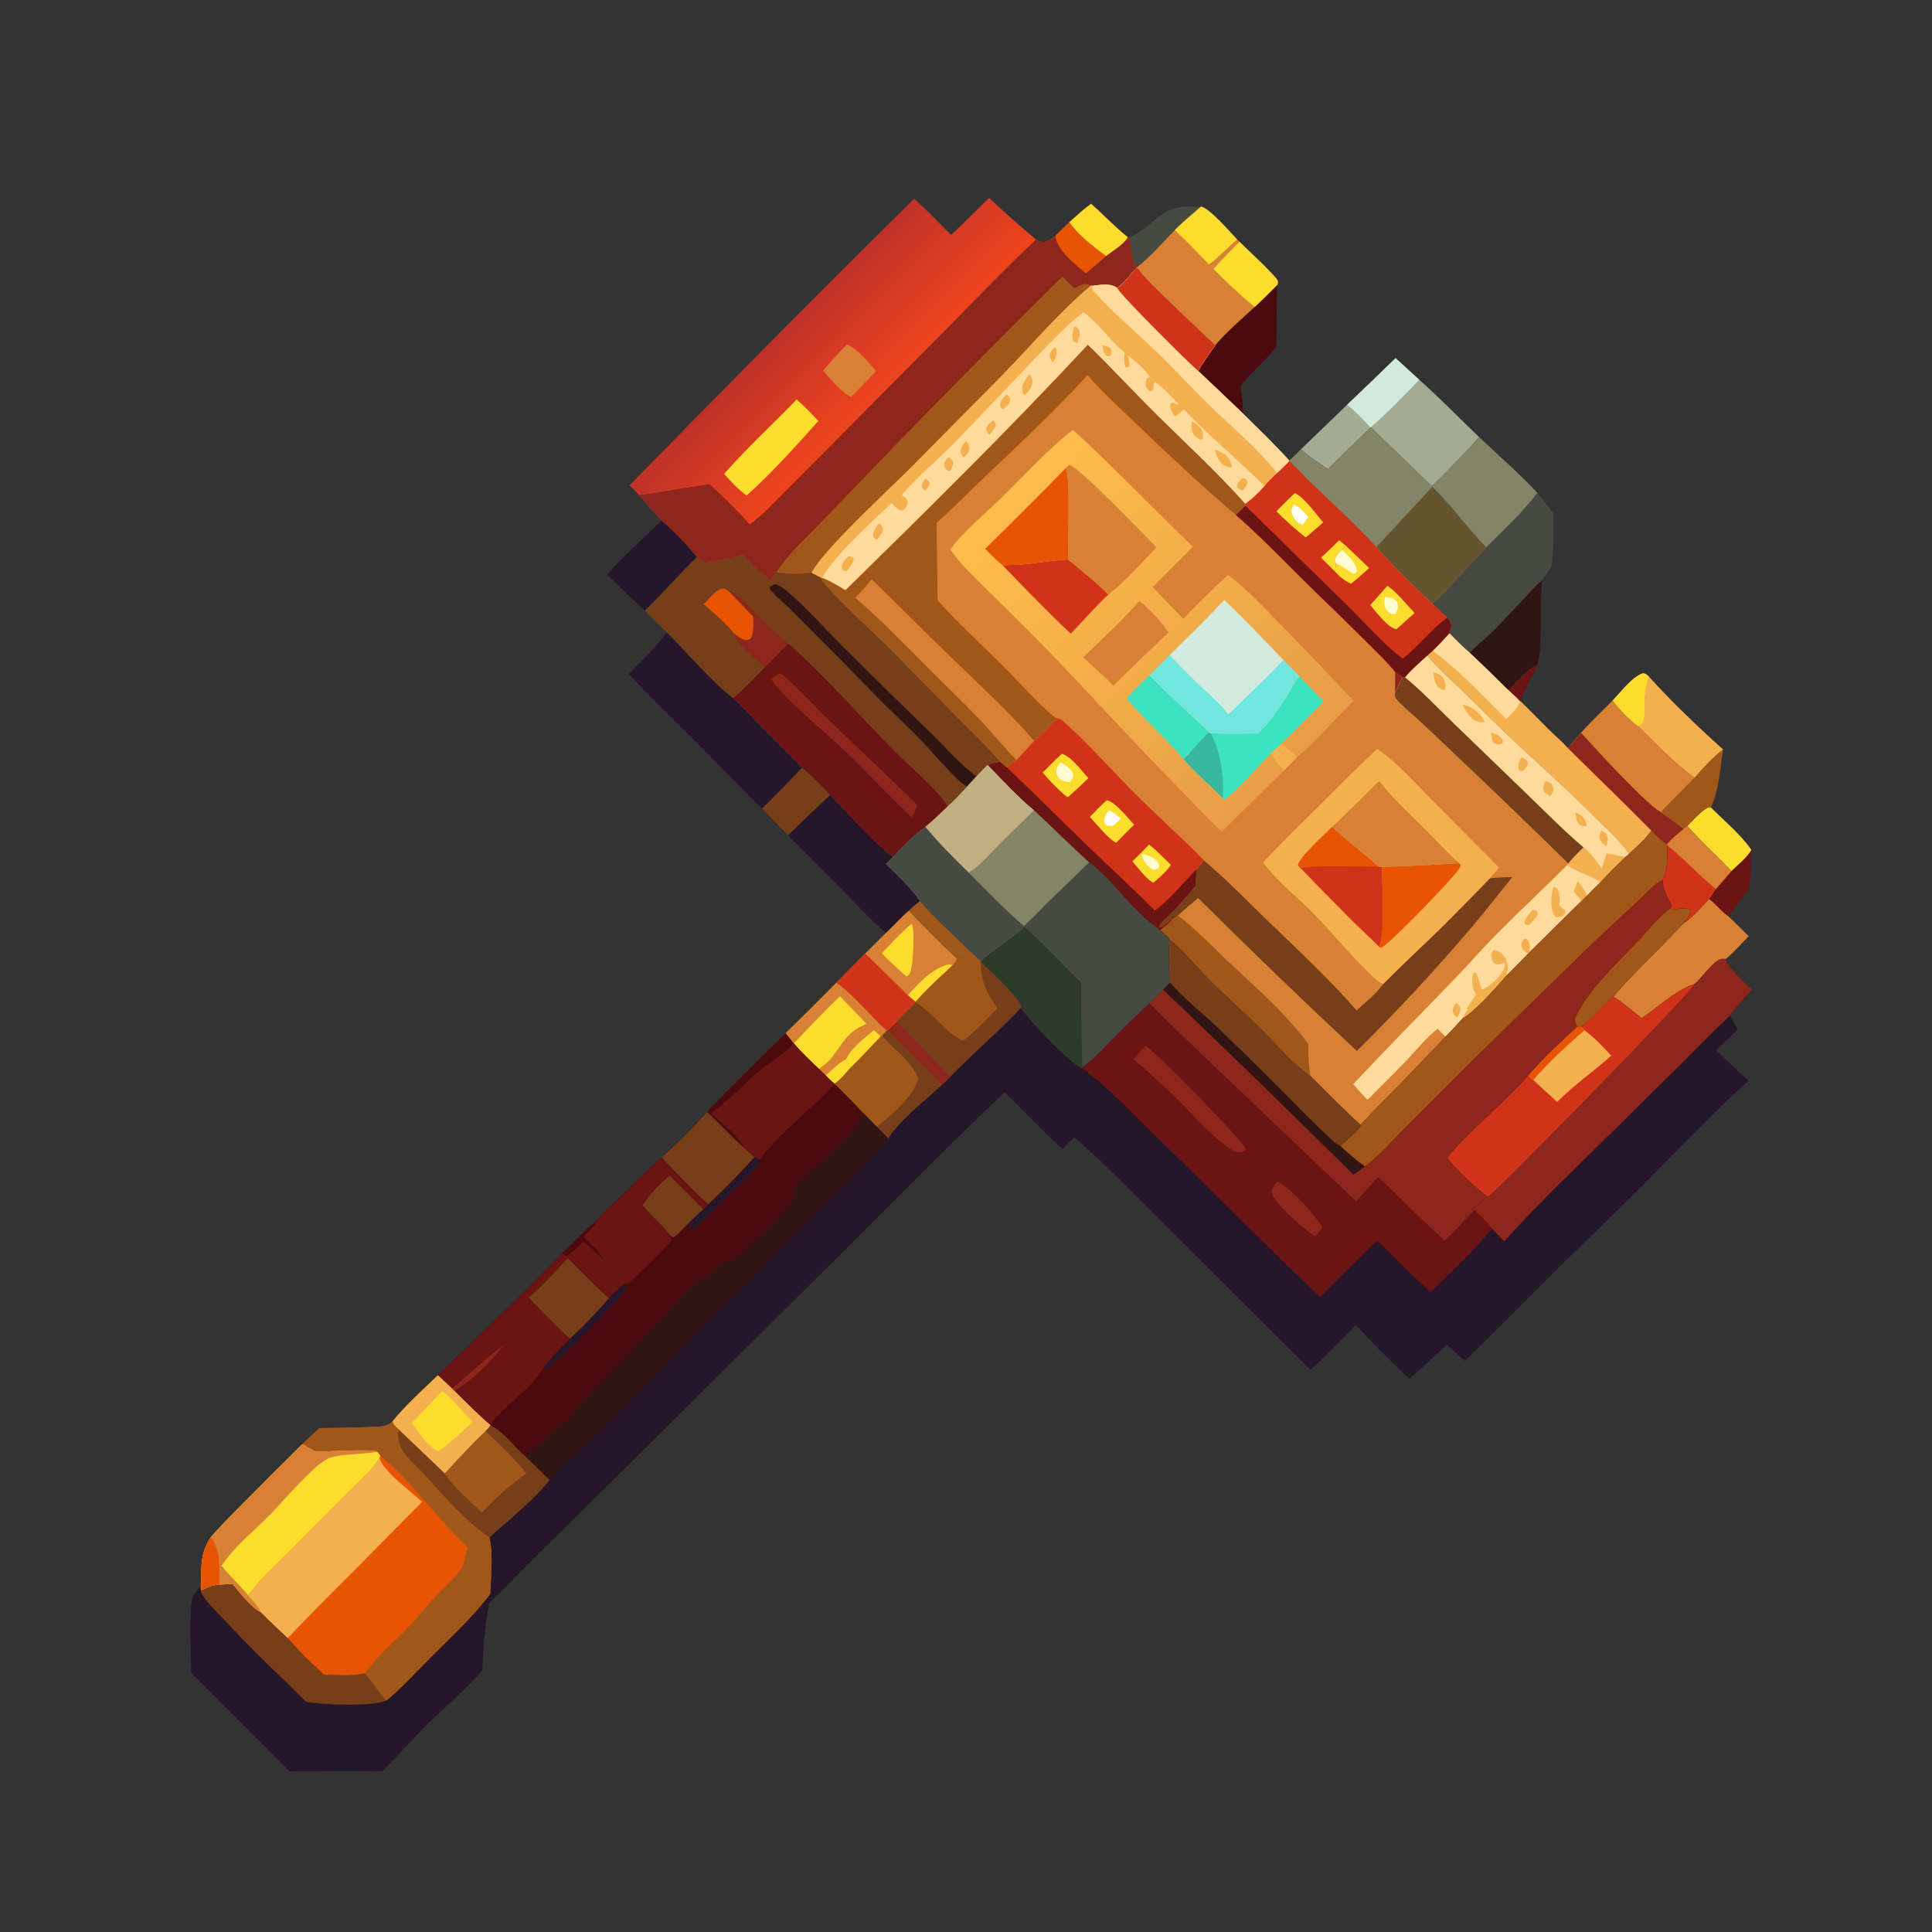 <?xml version="1.0" encoding="utf-8" ?>
<svg xmlns="http://www.w3.org/2000/svg" xmlns:xlink="http://www.w3.org/1999/xlink" width="417" height="417">
	<rect width="100%" height="100%" fill="#333333" stroke="none"/>
	<path fill="#6A1413" transform="scale(0.408 0.408)" d="M797.564 364.767C802.326 361.049 807.811 353.815 813.259 351.618C811.837 356.026 804.505 368.944 804.421 371L804.15 371.068C802.183 368.83 799.746 366.81 797.564 364.767Z"/>
	<path fill="#6A1413" transform="scale(0.408 0.408)" d="M926.488 449.529C926.022 456.359 926.231 463.224 925.389 470.019Q919.913 477.418 914.353 484.754C910.687 482.33 907.867 478.321 904.193 475.669C905.442 473.932 906.588 472.156 907.713 470.338L915.94 460.812C919.183 457.566 924.481 453.556 926.488 449.529Z"/>
	<path fill="#464A42" transform="scale(0.408 0.408)" d="M596.869 125.665C604.642 123.681 613.134 111.949 622.725 109.79C626.642 108.907 631.36 109.464 635.422 109.264C630.78 113.339 625.786 117.322 621.493 121.752C616.235 127.021 607.233 137.321 601.536 141.212C597.47 136.839 599.555 130.556 596.869 125.665Z"/>
	<path fill="#FCDD2E" transform="scale(0.408 0.408)" d="M892.626 436.923C895.573 433.945 898.596 430.476 902.029 428.069C903.124 427.301 903.721 426.912 905.052 427.103C911.93 433.989 921.002 441.598 926.488 449.529C924.481 453.556 919.183 457.566 915.94 460.812C908.317 452.847 899.806 445.229 892.626 436.923Z"/>
	<path fill="#A15719" transform="scale(0.408 0.408)" d="M911.563 396.509C910.077 406.126 909.367 418.111 905.14 426.91C905.109 426.973 905.081 427.038 905.052 427.103C903.721 426.912 903.124 427.301 902.029 428.069C898.596 430.476 895.573 433.945 892.626 436.923L890.76 438.437Q884.79 433.923 878.625 429.679Q887.414 420.496 896.379 411.485C901.165 406.191 905.752 400.717 911.563 396.509Z"/>
	<path fill="#D03318" transform="scale(0.408 0.408)" d="M892.626 436.923C899.806 445.229 908.317 452.847 915.94 460.812L907.713 470.338C906.588 472.156 905.442 473.932 904.193 475.669C899.977 479.925 895.227 485.87 890.087 488.945C891.562 485.803 894.392 485.392 894.443 481.475L893.991 481.037C892.702 480.562 888.502 480.431 887.209 481.044C886.959 481.163 886.732 481.326 886.494 481.467C885.722 481.448 885.132 481.288 884.41 481.036L883.516 480.719C883.827 480.111 884.05 479.426 884.298 478.79C882.006 474.773 879.619 470.139 879.434 465.451C882.439 459.948 881.987 453.286 882.021 447.201L881.788 446.761C884.205 443.655 887.788 440.995 890.76 438.437L892.626 436.923Z"/>
	<path fill="#D88134" transform="scale(0.408 0.408)" d="M892.626 436.923C899.806 445.229 908.317 452.847 915.94 460.812L907.713 470.338C898.79 463.037 891.017 454.398 882.021 447.201L881.788 446.761C884.205 443.655 887.788 440.995 890.76 438.437L892.626 436.923Z"/>
	<path fill="#311414" transform="scale(0.408 0.408)" d="M815.962 306.887C814.146 319.037 816.489 341.789 813.259 351.618C807.811 353.815 802.326 361.049 797.564 364.767Q787.66 354.882 777.48 345.281C781.808 340.836 786.796 336.962 791.167 332.497Q799.263 324.085 807.242 315.561C809.955 312.686 812.729 309.149 815.962 306.887Z"/>
	<path fill="#26162A" transform="scale(0.408 0.408)" d="M349.943 275.249C356.873 280.878 363.03 287.816 368.777 294.631C359.209 303.801 350.635 313.894 341.092 323.09C334.445 316.662 327.587 310.499 321.104 303.897C330.111 293.903 340.415 284.78 349.943 275.249Z"/>
	<path fill="#4B0B0E" transform="scale(0.408 0.408)" d="M675.798 150.621C674.936 161.486 675.716 172.53 675.143 183.44C669.742 190.956 661.893 196.803 656.239 204.327C656.877 209.137 657.689 213.835 657.49 218.702Q645.755 207.417 633.891 196.267C636.455 191.494 639.912 186.964 642.984 182.485C649.171 175.316 656.767 168.791 663.757 162.385Q669.911 156.639 675.798 150.621Z"/>
	<path fill="#F4AF4E" transform="scale(0.408 0.408)" d="M853.1 370.619C857.409 366.144 863.244 358.262 869.047 356.176C870.686 356.357 870.944 356.769 872.178 357.802C883.695 370.621 898.722 384.999 911.563 396.509C905.752 400.717 901.165 406.191 896.379 411.485C885.563 403.656 876.146 393.601 866.613 384.301C861.656 380.563 856.85 375.553 853.1 370.619Z"/>
	<path fill="#FCDD2E" transform="scale(0.408 0.408)" d="M853.1 370.619C857.409 366.144 863.244 358.262 869.047 356.176C870.686 356.357 870.944 356.769 872.178 357.802C871.115 361.199 870.393 364.474 870.089 368.027C869.753 371.956 870.593 378.104 869.217 381.612C868.758 382.783 867.574 383.569 866.613 384.301C861.656 380.563 856.85 375.553 853.1 370.619Z"/>
	<path fill="#D88134" transform="scale(0.408 0.408)" d="M836.423 387.642C841.63 381.723 847.554 376.234 853.1 370.619C856.85 375.553 861.656 380.563 866.613 384.301C876.146 393.601 885.563 403.656 896.379 411.485Q887.414 420.496 878.625 429.679C870.326 424.895 844.098 396.238 836.423 387.642Z"/>
	<path fill="#D88134" transform="scale(0.408 0.408)" d="M904.193 475.669C907.867 478.321 910.687 482.33 914.353 484.754Q919.838 489.904 925.085 495.296C921.197 499.257 917.314 503.733 913.058 507.272C912.603 507.282 912.148 507.313 911.693 507.311C911.492 507.31 911.292 507.264 911.092 507.28C906.736 507.621 900.087 517.788 896.462 520.582C886.208 523.977 877.374 532.768 868.502 538.742C863.589 534.858 858.649 530.513 853.326 527.237C864.925 513.916 877.899 501.733 890.087 488.945C895.227 485.87 899.977 479.925 904.193 475.669Z"/>
	<path fill="#464A42" transform="scale(0.408 0.408)" d="M813.262 260.727C816.243 264.347 819.21 267.965 821.826 271.865C821.903 280.898 821.666 290.254 820.998 299.262C819.363 301.745 817.81 304.58 815.962 306.887C812.729 309.149 809.955 312.686 807.242 315.561Q799.263 324.085 791.167 332.497C786.796 336.962 781.808 340.836 777.48 345.281C773.666 342.146 770.225 338.473 766.71 335.007C767.088 333.965 767.568 332.81 767.678 331.7C767.896 329.487 766.934 328.403 765.634 326.787Q761.685 323.052 757.674 319.384C762.487 315.45 766.578 310.507 770.811 305.974C775.947 300.475 781.263 295.139 786.234 289.489C795.585 280.293 805.386 271.255 813.262 260.727Z"/>
	<path fill="#26162A" transform="scale(0.408 0.408)" d="M424.351 406.066C429.68 410.575 434.554 415.393 439.235 420.569C446.778 428.299 464.771 448.469 472.563 453.24L468.753 457.028C474.992 463.253 481.835 469.367 486.733 476.729C484.769 478.354 482.735 479.931 480.919 481.721C476.494 485.342 472.918 489.674 468.719 493.488C460.405 486.672 453.112 478.494 445.593 470.825L416.858 441.883L403.053 427.726Q413.861 417.052 424.351 406.066Z"/>
	<path fill="#763F1A" transform="scale(0.408 0.408)" d="M424.351 406.066C429.68 410.575 434.554 415.393 439.235 420.569Q427.896 431.068 416.858 441.883L403.053 427.726Q413.861 417.052 424.351 406.066Z"/>
	<path fill="#A3AC93" transform="scale(0.408 0.408)" d="M738.277 189.469L750.787 200.896C761.757 210.557 771.93 221.189 782.519 231.269C774.406 240.261 766.199 248.772 757.513 257.195L725.218 226.058C717.62 233.382 709.895 240.605 702.559 248.193C697.618 244.963 692.629 241.6 688.185 237.702L712.616 214.159Q725.53 201.9 738.277 189.469Z"/>
	<path fill="#D2EADD" transform="scale(0.408 0.408)" d="M738.277 189.469L750.787 200.896C742.452 209.689 734.179 218.22 725.004 226.156C721.107 222.027 717.13 217.618 712.616 214.159Q725.53 201.9 738.277 189.469Z"/>
	<path fill="#D88134" transform="scale(0.408 0.408)" d="M635.422 109.264C640.364 110.566 650.692 122.821 654.472 126.694L655.713 127.937C658.874 131.046 675.044 146.023 675.97 148.586C676.003 148.676 676.024 149.959 676.017 150.008C675.984 150.222 675.871 150.417 675.798 150.621Q669.911 156.639 663.757 162.385C656.767 168.791 649.171 175.316 642.984 182.485C636.33 176.653 630.12 170.371 623.737 164.253C616.044 156.879 608.155 149.866 601.496 141.501L601.536 141.212C607.233 137.321 616.235 127.021 621.493 121.752C625.786 117.322 630.78 113.339 635.422 109.264Z"/>
	<path fill="#FCDD2E" transform="scale(0.408 0.408)" d="M635.422 109.264C640.364 110.566 650.692 122.821 654.472 126.694C649.388 131.016 644.952 135.858 639.597 139.896C633.622 133.748 627.797 127.575 621.493 121.752C625.786 117.322 630.78 113.339 635.422 109.264Z"/>
	<path fill="#FCDD2E" transform="scale(0.408 0.408)" d="M641.962 142.287C646.272 137.289 651.09 132.65 655.713 127.937C658.874 131.046 675.044 146.023 675.97 148.586C676.003 148.676 676.024 149.959 676.017 150.008C675.984 150.222 675.871 150.417 675.798 150.621Q669.911 156.639 663.757 162.385C655.998 156.114 649 149.348 641.962 142.287Z"/>
	<path fill="#26162A" transform="scale(0.408 0.408)" d="M352.674 334.529C364.027 345.466 375.571 359.963 387.843 369.294C392.96 373.914 397.607 379.072 402.426 384.001L424.351 406.066Q413.861 417.052 403.053 427.726C390.515 415.322 378.283 402.589 365.811 390.113C354.742 379.04 343.284 368.156 332.742 356.58C339.446 349.555 347.056 342.433 352.674 334.529Z"/>
	<path fill="#F4AF4E" transform="scale(0.408 0.408)" d="M766.71 335.007C770.225 338.473 773.666 342.146 777.48 345.281Q787.66 354.882 797.564 364.767C799.746 366.81 802.183 368.83 804.15 371.068L804.421 371C809.621 376.07 814.65 381.302 819.82 386.4C822.978 389.513 826.642 392.48 829.509 395.842C831.536 392.968 834.12 390.311 836.423 387.642C844.098 396.238 870.326 424.895 878.625 429.679Q884.79 433.923 890.76 438.437C887.788 440.995 884.205 443.655 881.788 446.761C878.838 444.897 876.219 441.923 873.698 439.496C870.429 444.016 865.864 447.9 861.838 451.746C856.945 444.35 848.866 437.517 842.628 431.235C828.96 417.471 814.463 404.675 800.3 391.44Q788.126 379.856 776.262 367.955C769.156 360.95 761.304 354.567 755.093 346.722L757.915 344.21C760.973 341.244 763.861 338.175 766.71 335.007Z"/>
	<path fill="#FEDA9B" transform="scale(0.408 0.408)" d="M766.71 335.007C770.225 338.473 773.666 342.146 777.48 345.281Q787.66 354.882 797.564 364.767C799.746 366.81 802.183 368.83 804.15 371.068C802.856 374.811 799.5 377.731 796.769 380.474C784.395 367.957 772.03 354.799 757.915 344.21C760.973 341.244 763.861 338.175 766.71 335.007Z"/>
	<path fill="#8D271C" transform="scale(0.408 0.408)" d="M829.509 395.842C831.536 392.968 834.12 390.311 836.423 387.642C844.098 396.238 870.326 424.895 878.625 429.679Q884.79 433.923 890.76 438.437C887.788 440.995 884.205 443.655 881.788 446.761C878.838 444.897 876.219 441.923 873.698 439.496C859.177 424.757 844.197 410.421 829.509 395.842Z"/>
	<path fill="#848467" transform="scale(0.408 0.408)" d="M702.559 248.193C709.895 240.605 717.62 233.382 725.218 226.058L757.513 257.195C766.199 248.772 774.406 240.261 782.519 231.269C792.758 240.992 803.685 250.361 813.262 260.727C805.386 271.255 795.585 280.293 786.234 289.489C781.263 295.139 775.947 300.475 770.811 305.974C766.578 310.507 762.487 315.45 757.674 319.384C747.375 309.821 737.432 299.991 728.111 289.459C717.096 277.554 705.365 266.702 693.615 255.553C689.641 251.783 686.102 247.556 682.033 243.9L681.997 243.611C684.167 241.854 686.172 239.651 688.185 237.702C692.629 241.6 697.618 244.963 702.559 248.193Z"/>
	<path fill="#65552E" transform="scale(0.408 0.408)" d="M757.715 257.489C767.992 267.424 776.188 279.33 786.234 289.489C781.263 295.139 775.947 300.475 770.811 305.974C766.578 310.507 762.487 315.45 757.674 319.384C747.375 309.821 737.432 299.991 728.111 289.459L757.715 257.489Z"/>
	<path fill="#763F1A" transform="scale(0.408 0.408)" d="M372.838 297.851C379.607 296.717 386.252 295.166 392.942 293.651C397.687 298.361 402.321 303.194 407.834 307.023C408.788 305.617 409.76 304.219 410.693 302.799Q415.331 303.449 420.013 303.49Q424.696 303.531 429.344 302.963C430.999 303.842 432.67 304.699 434.296 305.631C436.541 311.212 463.131 335.434 469.238 341.521C481.351 353.595 493.168 365.946 505.169 378.128C513.301 386.383 521.751 394.104 529.194 403.021C526.868 403.415 524.594 403.699 522.42 404.657L516.546 410.704L511.617 416.113C508.295 419.62 505.052 423.349 501.406 426.519C497.528 430.24 493.708 434.049 489.541 437.449C483.181 441.921 477.968 447.696 472.563 453.24C464.771 448.469 446.778 428.299 439.235 420.569C434.554 415.393 429.68 410.575 424.351 406.066L402.426 384.001C397.607 379.072 392.96 373.914 387.843 369.294C375.571 359.963 364.027 345.466 352.674 334.529Q346.921 328.771 341.092 323.09C350.635 313.894 359.209 303.801 368.777 294.631L372.838 297.851Z"/>
	<path fill="#8D271C" transform="scale(0.408 0.408)" d="M385.352 312.641C389.309 312.707 393.04 317.422 395.636 320.106C402.47 327.171 409.287 334.159 416.945 340.348C412.883 344.558 408.876 348.848 404.693 352.936C399.92 348.862 389.571 341.258 388.126 334.99C389.785 336.197 391.729 337.91 393.733 338.432C395.089 338.786 395.834 338.411 397.003 337.788C399.06 334.551 398.446 329.948 398.454 326.251Q391.972 319.38 385.352 312.641Z"/>
	<path fill="#E75504" transform="scale(0.408 0.408)" d="M372.254 319.56C374.868 317.268 378.174 312.378 381.543 311.534C383.297 311.095 383.904 311.802 385.352 312.641Q391.972 319.38 398.454 326.251C398.446 329.948 399.06 334.551 397.003 337.788C395.834 338.411 395.089 338.786 393.733 338.432C391.729 337.91 389.785 336.197 388.126 334.99C383.88 329.335 377.468 324.312 372.254 319.56Z"/>
	<path fill="#311414" transform="scale(0.408 0.408)" d="M511.617 416.113C509.081 414.848 506.751 412.435 504.746 410.451C498.352 404.126 492.627 397.153 486.36 390.705C480.214 384.381 473.694 378.404 467.441 372.184C459.734 364.518 452.259 356.617 444.611 348.891L418.427 322.601C415.25 319.442 411.566 316.529 408.576 313.228C407.776 312.343 407.14 311.791 407.203 310.587C408.084 309.887 408.821 309.184 409.98 309.032C411.7 308.807 416.776 313.065 418.107 314.233C427.68 322.637 436.176 332.344 445.181 341.357Q468.727 364.849 492.649 387.959C500.594 395.709 507.55 404.072 516.546 410.704L511.617 416.113Z"/>
	<path fill="#6A1413" transform="scale(0.408 0.408)" d="M416.945 340.348C436.42 357.713 453.916 377.664 472.124 396.348C481.752 406.227 493.562 415.086 501.406 426.519C497.528 430.24 493.708 434.049 489.541 437.449C483.181 441.921 477.968 447.696 472.563 453.24C464.771 448.469 446.778 428.299 439.235 420.569C434.554 415.393 429.68 410.575 424.351 406.066L402.426 384.001C397.607 379.072 392.96 373.914 387.843 369.294C393.887 364.295 399.247 358.563 404.693 352.936C408.876 348.848 412.883 344.558 416.945 340.348Z"/>
	<path fill="#8D271C" transform="scale(0.408 0.408)" d="M412.374 356.434C413.54 356.548 414.024 356.912 414.876 357.674C422.942 364.89 430.343 373.15 438.157 380.669C453.897 395.814 469.923 410.562 485.289 426.101C484.452 428.412 483.817 430.415 482.184 432.305C469.533 420.374 457.759 407.604 445.193 395.609C434.407 385.313 415.952 370.847 407.801 359.099L412.374 356.434Z"/>
	<defs>
		<linearGradient id="gradient_0" gradientUnits="userSpaceOnUse" x1="461.268" y1="212.475" x2="418.721" y2="170.543">
			<stop offset="0" stop-color="#EE441D"/>
			<stop offset="1" stop-color="#C03229"/>
		</linearGradient>
	</defs>
	<path fill="url(#gradient_0)" transform="scale(0.408 0.408)" d="M523.279 104.705Q535.32 116.091 548.04 126.713C549.006 127.337 549.869 127.786 551.026 127.957C553.72 128.355 556.395 126.238 558.345 124.694L565.658 117.548C569.414 114.28 573.116 110.705 577.152 107.797C583.81 113.55 589.707 120.03 596.64 125.49L596.869 125.665C599.555 130.556 597.47 136.839 601.536 141.212L601.496 141.501C598.219 145.022 594.885 149.503 591.052 152.376C587.376 149.616 582.754 150.695 578.501 151.081L577.07 151.1C559.28 166.047 544.197 184.354 527.884 200.863L480.45 248.759C469.143 260.027 435.288 291.219 429.344 302.963Q424.696 303.531 420.013 303.49Q415.331 303.449 410.693 302.799C409.76 304.219 408.788 305.617 407.834 307.023C402.321 303.194 397.687 298.361 392.942 293.651C386.252 295.166 379.607 296.717 372.838 297.851L368.777 294.631C363.03 287.816 356.873 280.878 349.943 275.249C345.762 271.013 341.906 266.353 338.026 261.842L333.061 256.701Q407.692 180.236 483.624 105.064C490.419 111.144 496.703 117.849 503.155 124.293Q513.303 114.588 523.279 104.705Z"/>
	<path fill="#D88134" transform="scale(0.408 0.408)" d="M447.989 182.289C453.65 184.199 459.408 191.949 463.483 196.263Q457.064 203.2 450.361 209.864C446.978 209.539 437.752 198.814 435.434 196.072C439.409 191.264 443.645 186.758 447.989 182.289Z"/>
	<path fill="#FCDD2E" transform="scale(0.408 0.408)" d="M421.416 211.366C425.541 214.791 429.207 218.829 432.958 222.655C420.913 236.149 408.48 250.036 395.021 262.134C390.466 259.034 386.78 254.737 383.051 250.723C395.048 237.051 408.735 224.445 421.416 211.366Z"/>
	<path fill="#8D271C" transform="scale(0.408 0.408)" d="M577.152 107.797C583.81 113.55 589.707 120.03 596.64 125.49L596.869 125.665C599.555 130.556 597.47 136.839 601.536 141.212L601.496 141.501C598.219 145.022 594.885 149.503 591.052 152.376C587.376 149.616 582.754 150.695 578.501 151.081L577.07 151.1C559.28 166.047 544.197 184.354 527.884 200.863L480.45 248.759C469.143 260.027 435.288 291.219 429.344 302.963Q424.696 303.531 420.013 303.49Q415.331 303.449 410.693 302.799C409.76 304.219 408.788 305.617 407.834 307.023C402.321 303.194 397.687 298.361 392.942 293.651C386.252 295.166 379.607 296.717 372.838 297.851L368.777 294.631C363.03 287.816 356.873 280.878 349.943 275.249C345.762 271.013 341.906 266.353 338.026 261.842C350.531 260.406 362.89 257.792 375.374 256.141C382.725 262.956 389.959 269.893 396.646 277.37C403.367 272.659 409.155 266.149 414.942 260.363L439.138 236.124L501.888 172.812C517.152 157.313 532.178 141.61 548.04 126.713C549.006 127.337 549.869 127.786 551.026 127.957C553.72 128.355 556.395 126.238 558.345 124.694L565.658 117.548C569.414 114.28 573.116 110.705 577.152 107.797Z"/>
	<path fill="#E75504" transform="scale(0.408 0.408)" d="M558.345 124.694L565.658 117.548C570.688 124.655 578.173 130.265 585.109 135.442C581.714 138.628 578.036 141.558 574.476 144.562Q572.987 143.437 571.568 142.224C566.792 138.127 558.83 131.41 558.345 124.694Z"/>
	<path fill="#FCDD2E" transform="scale(0.408 0.408)" d="M577.152 107.797C583.81 113.55 589.707 120.03 596.64 125.49C594.736 129.135 588.4 132.9 585.109 135.442C578.173 130.265 570.688 124.655 565.658 117.548C569.414 114.28 573.116 110.705 577.152 107.797Z"/>
	<path fill="#A15719" transform="scale(0.408 0.408)" d="M562.018 146.258L568.27 152.525C569.656 151.849 571.076 151.1 572.525 150.571C574.23 149.948 575.483 150.433 577.07 151.1C559.28 166.047 544.197 184.354 527.884 200.863L480.45 248.759C469.143 260.027 435.288 291.219 429.344 302.963Q424.696 303.531 420.013 303.49Q415.331 303.449 410.693 302.799C416.149 294.116 424.388 286.517 431.544 279.216L450.047 260.032Q505.271 202.395 562.018 146.258Z"/>
	<path fill="#D88134" transform="scale(0.408 0.408)" d="M601.496 141.501C608.155 149.866 616.044 156.879 623.737 164.253C630.12 170.371 636.33 176.653 642.984 182.485C639.912 186.964 636.455 191.494 633.891 196.267Q645.755 207.417 657.49 218.702C665.751 226.882 674.195 234.991 681.997 243.611L682.033 243.9C686.102 247.556 689.641 251.783 693.615 255.553C705.365 266.702 717.096 277.554 728.111 289.459C737.432 299.991 747.375 309.821 757.674 319.384Q761.685 323.052 765.634 326.787C766.934 328.403 767.896 329.487 767.678 331.7C767.568 332.81 767.088 333.965 766.71 335.007C763.861 338.175 760.973 341.244 757.915 344.21L755.093 346.722C761.304 354.567 769.156 360.95 776.262 367.955Q788.126 379.856 800.3 391.44C814.463 404.675 828.96 417.471 842.628 431.235C848.866 437.517 856.945 444.35 861.838 451.746L859.977 453.307C855.543 457.701 851.05 462.048 846.794 466.616C844.369 469.023 841.867 471.387 839.532 473.878L836.778 476.552L809.07 503.861L808.567 504.452C804.704 508.246 801.022 512.263 797.12 516.006C791.33 522.532 780.82 534.733 773.594 538.919C770.741 542.23 767.77 545.379 764.717 548.505L742.308 571.918C734.789 579.628 727.165 587.046 719.93 595.022C719.3 598.4 711.736 603.556 709.216 606.322C706.649 605.402 703.519 602.061 701.538 600.199C692.515 591.72 683.915 582.708 675.158 573.948Q660.043 558.855 644.622 544.075C638.242 537.878 623.683 526.045 619.021 519.721C617.98 512.287 618.328 504.001 618.643 496.497C617.202 494.869 615.378 493.476 613.741 492.04C609.933 489.228 606.242 486.515 602.86 483.178C593.844 474.278 586.347 463.815 576.121 456.187C566.182 447.252 556.791 437.687 546.935 428.644C538.169 421.374 530.38 412.791 522.42 404.657C524.594 403.699 526.868 403.415 529.194 403.021C521.751 394.104 513.301 386.383 505.169 378.128C493.168 365.946 481.351 353.595 469.238 341.521C463.131 335.434 436.541 311.212 434.296 305.631C432.67 304.699 430.999 303.842 429.344 302.963C435.288 291.219 469.143 260.027 480.45 248.759L527.884 200.863C544.197 184.354 559.28 166.047 577.07 151.1L578.501 151.081C582.754 150.695 587.376 149.616 591.052 152.376C594.885 149.503 598.219 145.022 601.496 141.501Z"/>
	<path fill="#8D271C" transform="scale(0.408 0.408)" d="M738.06 355.479C739.521 356.388 740.886 357.297 742.221 358.384C740.193 360.794 739.868 363.813 738.041 366.172L738.06 355.479Z"/>
	<path fill="#A15719" transform="scale(0.408 0.408)" d="M620.41 486.251L623.051 484.367C632.576 491.361 640.493 499.958 649.054 508.037C663.923 522.068 679.953 535.657 692.052 552.28C692.254 557.837 692.126 563.644 693.245 569.103C684.56 562.969 677.389 554.531 669.983 546.951C660.373 537.113 649.911 528.116 640.162 518.417C632.912 511.204 626.625 502.94 618.643 496.497C617.202 494.869 615.378 493.476 613.741 492.04C616.165 490.23 618.32 488.446 620.41 486.251Z"/>
	<path fill="#763F1A" transform="scale(0.408 0.408)" d="M619.021 519.721C617.98 512.287 618.328 504.001 618.643 496.497C626.625 502.94 632.912 511.204 640.162 518.417C649.911 528.116 660.373 537.113 669.983 546.951C677.389 554.531 684.56 562.969 693.245 569.103C702.063 577.821 710.658 586.782 719.93 595.022C719.3 598.4 711.736 603.556 709.216 606.322C706.649 605.402 703.519 602.061 701.538 600.199C692.515 591.72 683.915 582.708 675.158 573.948Q660.043 558.855 644.622 544.075C638.242 537.878 623.683 526.045 619.021 519.721Z"/>
	<path fill="#FEDA9B" transform="scale(0.408 0.408)" d="M829.107 457.574C834.671 461.633 841.334 462.846 846.794 466.616C844.369 469.023 841.867 471.387 839.532 473.878L836.778 476.552L809.07 503.861L808.567 504.452C804.704 508.246 801.022 512.263 797.12 516.006C791.33 522.532 780.82 534.733 773.594 538.919C770.741 542.23 767.77 545.379 764.717 548.505L760.551 544.298C754.352 548.911 749.366 555.415 744.063 560.998Q733.881 571.521 723.458 581.806C720.814 579.146 718.327 576.424 715.904 573.561C733.606 554.577 751.849 536.157 769.868 517.479C777.303 509.772 784.311 501.636 791.853 494.04C804.094 481.712 816.846 469.889 829.107 457.574Z"/>
	<path fill="#F4AF4E" transform="scale(0.408 0.408)" d="M770.252 530.644C771.293 531.049 772.074 531.52 772.422 532.667C773.025 534.658 771.848 536.623 770.927 538.294C770.713 538.179 770.482 538.092 770.285 537.95C769.345 537.273 768.665 536.133 768.557 534.978C768.394 533.227 769.296 531.999 770.252 530.644Z"/>
	<path fill="#F4AF4E" transform="scale(0.408 0.408)" d="M808.567 504.452C807.7 504.138 806.862 503.685 806.217 503.004C805.28 502.016 804.721 500.96 804.867 499.556C804.997 498.299 805.514 497.518 806.422 496.706C807.23 496.71 807.454 496.491 808.027 497.176C809.718 499.196 809.413 501.427 809.07 503.861L808.567 504.452Z"/>
	<path fill="#F4AF4E" transform="scale(0.408 0.408)" d="M810.902 481.224L812.431 481.575C813.4 482.53 813.416 482.422 813.434 483.772C812.384 485.994 810.613 487.593 808.92 489.334C808.311 489.354 807.616 489.269 807.005 489.232L806.459 488.314C806.838 485.568 809.145 483.253 810.902 481.224Z"/>
	<path fill="#F4AF4E" transform="scale(0.408 0.408)" d="M834.652 466.193C836.71 468.528 838.392 470.969 839.532 473.878L836.778 476.552L832.56 471.684L834.652 466.193Z"/>
	<path fill="#F4AF4E" transform="scale(0.408 0.408)" d="M821.997 469.096C822.445 469.29 822.821 469.425 823.216 469.743C825.614 471.676 824.986 476.543 824.961 479.302C826.083 480.081 827.089 480.826 828.057 481.802C828.077 483.223 827.756 483.356 826.877 484.505C825.324 484.998 824.53 485.439 822.914 485.106C822.393 484.589 821.993 484.118 821.712 483.429C820.214 479.75 820.358 472.661 821.997 469.096Z"/>
	<path fill="#F4AF4E" transform="scale(0.408 0.408)" d="M773.594 538.919C774.092 537 775.935 535.371 776.788 533.417L775.725 534.541C776.739 531.722 779.218 528.64 780.833 526.056C780.587 525.536 780.365 525.005 780.095 524.497C779.766 523.881 779.433 523.502 779.285 522.808C778.793 520.498 778.372 516.577 779.726 514.576L780.564 514.463C782.356 517.038 782.583 520.594 783.912 523.466C784.483 523.307 784.674 523.28 785.264 522.963C789.308 520.789 794.762 515.898 795.936 511.436C796.214 510.377 796.318 510.233 795.761 509.256C794.832 509.56 793.67 510.061 792.705 510.144C791.96 510.208 791.199 510.129 790.601 509.655C789.177 508.524 788.992 506.682 788.848 504.996C789.38 503.682 789.335 503.191 790.624 502.52C792.593 503.051 794.501 504.132 795.655 505.871C796.897 507.745 797.973 510.679 797.496 512.932C797.331 513.71 797.19 514.385 797.153 515.184L797.12 516.006C791.33 522.532 780.82 534.733 773.594 538.919Z"/>
	<path fill="#763F1A" transform="scale(0.408 0.408)" d="M636.854 455.179C648.679 465.104 659.377 476.247 670.479 486.949C686.698 502.585 702.771 517.536 717.667 534.493C722.386 530.241 727.984 525.802 731.659 520.598C741.907 510.247 752.607 500.403 763.021 490.228Q775.757 477.544 788.224 464.595C792.182 464.192 796.065 464.027 800.043 464.005C792.926 472.771 786.009 481.703 778.711 490.321Q749.691 524.474 717.79 555.953Q675.15 516.177 633.801 475.058Q628.323 479.593 623.051 484.367L620.41 486.251C617.853 487.177 616.363 490.385 613.457 490.459L613.218 489.883C615.135 486.856 618.546 484.265 621.042 481.619Q626.925 475.347 632.414 468.728C632.487 465.793 632.979 462.949 632.866 459.994C634.357 458.523 635.58 456.836 636.854 455.179Z"/>
	<path fill="#FEDA9B" transform="scale(0.408 0.408)" d="M755.093 346.722C761.304 354.567 769.156 360.95 776.262 367.955Q788.126 379.856 800.3 391.44C814.463 404.675 828.96 417.471 842.628 431.235C848.866 437.517 856.945 444.35 861.838 451.746L859.977 453.307C855.543 457.701 851.05 462.048 846.794 466.616C841.334 462.846 834.671 461.633 829.107 457.574L829.613 456.816Q797.264 425.124 764.337 394.032Q756.427 386.433 748.339 379.024C745.163 376.1 741.232 373.035 738.537 369.686C737.532 368.437 737.91 367.68 738.041 366.172C739.868 363.813 740.193 360.794 742.221 358.384L743.234 358.29C746.732 354.058 751.049 350.422 755.093 346.722Z"/>
	<path fill="#F4AF4E" transform="scale(0.408 0.408)" d="M833.432 429.786C834.376 430.114 835.373 430.584 836.178 431.187C838.197 432.7 838.953 434.378 839.282 436.824C837.932 436.976 836.638 437.043 835.518 436.121C833.782 434.691 833.731 431.865 833.432 429.786Z"/>
	<path fill="#F4AF4E" transform="scale(0.408 0.408)" d="M847.049 439.545C848.194 439.858 849.328 440.387 849.943 441.466C851.034 443.379 850.244 445.911 849.805 447.898C848.6 446.839 846.986 445.655 846.374 444.118C845.75 442.552 846.497 441.011 847.049 439.545Z"/>
	<path fill="#F4AF4E" transform="scale(0.408 0.408)" d="M788.773 387.636C790.544 388.039 792.804 388.822 794.045 390.233C794.979 391.296 794.998 391.863 794.909 393.225C794.375 393.395 793.547 393.732 792.964 393.767C791.572 393.851 791.195 393.511 790.107 392.757C789.168 391.107 789.025 389.496 788.773 387.636Z"/>
	<path fill="#F4AF4E" transform="scale(0.408 0.408)" d="M805.119 400.697C806.508 401.334 807.602 401.913 808.27 403.352C808.193 405.198 807.06 406.297 805.967 407.677C805.28 407.932 804.882 407.89 804.161 407.863C803.561 407.211 803.406 407.224 803.271 406.286C802.954 404.084 803.855 402.409 805.119 400.697Z"/>
	<path fill="#F4AF4E" transform="scale(0.408 0.408)" d="M817.651 413.106C818.336 413.394 819.062 413.671 819.701 414.062C820.782 414.722 821.617 415.703 821.762 416.997C821.938 418.574 820.963 419.811 820.141 421.048C818.905 420.633 817.361 419.667 816.767 418.44C815.828 416.501 816.785 414.83 817.651 413.106Z"/>
	<path fill="#F4AF4E" transform="scale(0.408 0.408)" d="M758.439 355.671C760.376 356.057 762.404 357.121 763.548 358.79C764.94 360.821 764.859 362.548 764.483 364.894C764.295 364.934 764.111 364.995 763.92 365.012C762.77 365.115 761.733 364.293 760.97 363.519C758.937 361.457 758.439 358.433 758.439 355.671Z"/>
	<path fill="#F4AF4E" transform="scale(0.408 0.408)" d="M773.674 372.803C774.541 372.967 775.424 373.14 776.257 373.434C780.276 374.848 783.615 378.151 785.43 381.939C784.32 382.015 783.094 382.1 782.004 381.829C777.886 380.807 775.51 376.245 773.674 372.803Z"/>
	<path fill="#F4AF4E" transform="scale(0.408 0.408)" d="M837.676 448.222C841.757 451.538 844.462 455.246 847.359 459.578C848.201 456.86 848.938 454.052 850.028 451.423C853.339 452.166 856.614 452.845 859.977 453.307C855.543 457.701 851.05 462.048 846.794 466.616C841.334 462.846 834.671 461.633 829.107 457.574L829.613 456.816C832.12 453.777 834.907 451.018 837.676 448.222Z"/>
	<path fill="#763F1A" transform="scale(0.408 0.408)" d="M742.221 358.384L743.234 358.29C751.896 365.341 759.765 373.714 767.801 381.482L809.016 421.272C818.414 430.362 827.667 439.805 837.676 448.222C834.907 451.018 832.12 453.777 829.613 456.816Q797.264 425.124 764.337 394.032Q756.427 386.433 748.339 379.024C745.163 376.1 741.232 373.035 738.537 369.686C737.532 368.437 737.91 367.68 738.041 366.172C739.868 363.813 740.193 360.794 742.221 358.384Z"/>
	<path fill="#D03318" transform="scale(0.408 0.408)" d="M682.033 243.9C686.102 247.556 689.641 251.783 693.615 255.553C705.365 266.702 717.096 277.554 728.111 289.459C737.432 299.991 747.375 309.821 757.674 319.384Q761.685 323.052 765.634 326.787C766.934 328.403 767.896 329.487 767.678 331.7C767.568 332.81 767.088 333.965 766.71 335.007C763.861 338.175 760.973 341.244 757.915 344.21L755.093 346.722C751.049 350.422 746.732 354.058 743.234 358.29L742.221 358.384C740.886 357.297 739.521 356.388 738.06 355.479C733.574 349.853 728.163 344.809 723.075 339.728Q710.213 326.832 697.049 314.243C682.649 300.264 668.914 285.622 653.798 272.393L658.808 267.462L658.806 266.481C662.516 263.728 665.829 260.598 668.877 257.134C670.894 254.663 673.247 252.498 675.529 250.276C677.787 248.23 679.91 246.083 682.033 243.9Z"/>
	<path fill="#FCDD2E" transform="scale(0.408 0.408)" d="M708.43 285.774L711.865 288.617L709.961 290.754C708.467 292.31 706.409 294.09 706.24 296.388C706.19 297.073 706.421 297.361 706.695 297.951C706.564 299.422 706.487 300.924 706.228 302.377L698.836 295.014C702.123 292.03 705.262 288.882 708.43 285.774Z"/>
	<path fill="#FCDD2E" transform="scale(0.408 0.408)" d="M711.865 288.617C716.004 292.582 720.194 296.505 724.286 300.517C721.135 303.309 718.034 306.231 714.709 308.812C711.161 307.236 708.835 305.181 706.228 302.377C706.487 300.924 706.564 299.422 706.695 297.951C706.421 297.361 706.19 297.073 706.24 296.388C706.409 294.09 708.467 292.31 709.961 290.754L711.865 288.617Z"/>
	<path fill="#FEFCD0" transform="scale(0.408 0.408)" d="M709.961 290.754C712.719 293.422 717.53 297.89 717.763 301.981L717.221 303.111L715.818 303.554C712.836 301.647 709.957 299.337 706.695 297.951C706.421 297.361 706.19 297.073 706.24 296.388C706.409 294.09 708.467 292.31 709.961 290.754Z"/>
	<path fill="#FCDD2E" transform="scale(0.408 0.408)" d="M733.968 309.871C739.321 313.677 743.869 319.509 748.318 324.31L738.838 332.769C738.8 332.771 738.763 332.776 738.725 332.774C734.408 332.514 727.715 323.338 724.913 320.095L733.968 309.871Z"/>
	<path fill="#FEFCD0" transform="scale(0.408 0.408)" d="M732.65 315.822C733.636 315.891 734.635 315.963 735.591 316.225C737.057 316.628 738.59 317.386 739.238 318.856C740.165 320.959 739.164 322.835 738.334 324.764C737.874 324.863 737.485 324.978 736.998 324.928C735.518 324.773 734.147 323.725 733.396 322.474C732.07 320.265 732.109 318.259 732.65 315.822Z"/>
	<path fill="#FCDD2E" transform="scale(0.408 0.408)" d="M684.952 260.811C689.748 262.841 696.54 272.323 699.959 276.365C696.984 279.102 693.847 281.68 690.773 284.305C685.197 280.071 680.164 275.418 675.226 270.475Q680.052 265.605 684.952 260.811Z"/>
	<path fill="#FFFFFE" transform="scale(0.408 0.408)" d="M684.649 266.883C687.815 268.602 689.802 270.729 692.054 273.463L689.511 277.184L689.075 277.398C688.527 277.267 687.987 277.165 687.474 276.909C685.51 275.929 683.692 273.128 683.31 271.021C683.018 269.414 683.871 268.205 684.649 266.883Z"/>
	<path fill="#6A1413" transform="scale(0.408 0.408)" d="M658.808 267.462L713.067 320.611C722.472 329.877 731.567 340.436 742.015 348.476C750.51 341.892 756.847 333.044 765.634 326.787C766.934 328.403 767.896 329.487 767.678 331.7C767.568 332.81 767.088 333.965 766.71 335.007C763.861 338.175 760.973 341.244 757.915 344.21L755.093 346.722C751.049 350.422 746.732 354.058 743.234 358.29L742.221 358.384C740.886 357.297 739.521 356.388 738.06 355.479C733.574 349.853 728.163 344.809 723.075 339.728Q710.213 326.832 697.049 314.243C682.649 300.264 668.914 285.622 653.798 272.393L658.808 267.462Z"/>
	<path fill="#D03318" transform="scale(0.408 0.408)" d="M558.93 379.991C560.961 380.194 561.704 380.829 563.212 382.182C576.019 393.673 587.495 406.839 599.645 419.031C611.84 431.27 624.854 442.782 636.854 455.179C635.58 456.836 634.357 458.523 632.866 459.994C632.979 462.949 632.487 465.793 632.414 468.728Q626.925 475.347 621.042 481.619C618.546 484.265 615.135 486.856 613.218 489.883L613.457 490.459C616.363 490.385 617.853 487.177 620.41 486.251C618.32 488.446 616.165 490.23 613.741 492.04C609.933 489.228 606.242 486.515 602.86 483.178C593.844 474.278 586.347 463.815 576.121 456.187C566.182 447.252 556.791 437.687 546.935 428.644C538.169 421.374 530.38 412.791 522.42 404.657C524.594 403.699 526.868 403.415 529.194 403.021C530.307 404.008 531.421 405.13 532.651 405.959C534.391 404.707 536.056 403.336 537.743 402.012C540.932 398.728 543.93 395.244 547.067 391.906C551.48 388.212 555.298 384.464 558.93 379.991Z"/>
	<path fill="#FCDD2E" transform="scale(0.408 0.408)" d="M607.877 446.839C611.889 449.768 615.776 454.112 619.439 457.531C616.939 461.213 613.639 464.025 610.272 466.883C607.391 466.339 601.255 458.123 599.076 455.693L607.877 446.839Z"/>
	<path fill="#FEFCD0" transform="scale(0.408 0.408)" d="M603.979 451.929C605.194 451.986 606.149 452.125 607.291 452.57C609.585 453.464 612.278 454.932 613.19 457.368C613.529 458.274 612.973 458.708 612.552 459.502C611.827 459.781 611.114 459.979 610.366 460.184C609.634 459.903 608.977 459.594 608.357 459.101C606.374 457.525 604.351 454.431 603.979 451.929Z"/>
	<path fill="#FCDD2E" transform="scale(0.408 0.408)" d="M585.502 423.302C590.338 424.489 596.44 432.621 600.008 436.284C596.764 439.28 593.725 442.488 590.651 445.657L590.407 445.728C587.35 444.928 579.079 434.844 576.558 432.168C579.46 429.107 582.361 426.118 585.502 423.302Z"/>
	<path fill="#FFFFFE" transform="scale(0.408 0.408)" d="M586.868 428.729C589.133 429.765 591.068 431.531 593.019 433.063L589.126 436.628C588.981 436.686 588.84 436.756 588.691 436.801C587.271 437.231 586.11 436.996 584.878 436.251C584.505 435.596 584.209 435.05 584.192 434.274C584.138 431.77 585.221 430.442 586.868 428.729Z"/>
	<path fill="#FCDD2E" transform="scale(0.408 0.408)" d="M561.642 398.807C566.484 399.788 572.387 408.097 575.75 411.627C572.312 415.047 568.754 418.308 565.159 421.56L564.314 421.548Q557.419 415.652 551.596 408.697Q556.531 403.663 561.642 398.807Z"/>
	<path fill="#FEFCD0" transform="scale(0.408 0.408)" d="M561.136 403.331C561.515 403.539 561.887 403.758 562.25 403.993C564.665 405.561 567.313 407.216 567.902 410.203C567.624 411.818 566.768 412.627 565.715 413.795C563.951 413.658 562.452 413.316 561.013 412.263C559.832 411.399 559.065 410.336 558.861 408.865C558.533 406.495 559.778 405.1 561.136 403.331Z"/>
	<path fill="#6A1413" transform="scale(0.408 0.408)" d="M529.194 403.021C530.307 404.008 531.421 405.13 532.651 405.959C547.382 419.932 561.698 434.307 576.308 448.402C587.815 459.503 599.681 470.303 610.914 481.679C619.324 475.65 625.528 467.175 632.866 459.994C632.979 462.949 632.487 465.793 632.414 468.728Q626.925 475.347 621.042 481.619C618.546 484.265 615.135 486.856 613.218 489.883L613.457 490.459C616.363 490.385 617.853 487.177 620.41 486.251C618.32 488.446 616.165 490.23 613.741 492.04C609.933 489.228 606.242 486.515 602.86 483.178C593.844 474.278 586.347 463.815 576.121 456.187C566.182 447.252 556.791 437.687 546.935 428.644C538.169 421.374 530.38 412.791 522.42 404.657C524.594 403.699 526.868 403.415 529.194 403.021Z"/>
	<path fill="#A15719" transform="scale(0.408 0.408)" d="M447.222 312.155C490.749 269.51 533.956 226.929 575.46 182.285C587.891 194.303 599.65 207.142 611.955 219.321C627.658 234.864 644.13 249.968 658.806 266.481L658.808 267.462L653.798 272.393C636.488 257.75 620.048 242.374 603.693 226.682C594.065 217.445 584.153 208.393 575.242 198.451C559.299 216.186 542.042 232.26 524.775 248.658C514.973 257.967 505.568 267.533 495.495 276.575C495.52 290.29 495.915 303.981 496.035 317.689C507.18 329.856 519.269 340.973 530.93 352.622C536.03 357.717 554.445 377.639 558.93 379.991C555.298 384.464 551.48 388.212 547.067 391.906C543.93 395.244 540.932 398.728 537.743 402.012C536.056 403.336 534.391 404.707 532.651 405.959C531.421 405.13 530.307 404.008 529.194 403.021C521.751 394.104 513.301 386.383 505.169 378.128C493.168 365.946 481.351 353.595 469.238 341.521C463.131 335.434 436.541 311.212 434.296 305.631L434.909 305.626C439.277 307.296 443.277 309.672 447.222 312.155Z"/>
	<path fill="#D88134" transform="scale(0.408 0.408)" d="M461.14 306.477C475.334 320.146 489.135 334.189 503.292 347.89C517.76 361.892 533.943 376.755 547.067 391.906C543.93 395.244 540.932 398.728 537.743 402.012C530.808 395.254 524.821 387.458 518.122 380.45C509.54 371.473 500.489 362.9 491.737 354.084C478.948 341.201 466.3 328.082 452.49 316.278C455.542 313.206 458.299 309.749 461.14 306.477Z"/>
	<path fill="#F4AF4E" transform="scale(0.408 0.408)" d="M728.58 396.172C739.591 403.792 748.231 413.835 757.592 423.279L793.049 459.012L788.224 464.595Q775.757 477.544 763.021 490.228C752.607 500.403 741.907 510.247 731.659 520.598C728.661 519.448 725.497 515.967 723.227 513.751C713.435 504.19 704.82 493.499 695.286 483.696C686.467 474.629 675.72 466.461 668.209 456.281C677.784 445.83 688.016 436.011 698.074 426.036C708.173 416.021 718.145 405.837 728.58 396.172Z"/>
	<path fill="#E75504" transform="scale(0.408 0.408)" d="M772.051 456.692C772.433 457.351 772.826 457.596 772.584 458.389C771.46 462.066 735.373 499.16 730.741 501.404L729.74 501.025C732.898 492.381 731.184 468.725 730.992 458.557C744.63 458.416 758.413 457.307 772.051 456.692Z"/>
	<path fill="#D03318" transform="scale(0.408 0.408)" d="M704.666 437.573C712.623 444.821 721.232 451.309 729.263 458.471L730.992 458.557C731.184 468.725 732.898 492.381 729.74 501.025C725.096 496.235 720.027 491.782 715.286 487.069Q701.499 473.227 687.949 459.152C687.588 458.855 687.019 458.091 686.707 457.726C687.23 453.624 700.979 441.266 704.666 437.573Z"/>
	<path fill="#E75504" transform="scale(0.408 0.408)" d="M704.666 437.573C712.623 444.821 721.232 451.309 729.263 458.471C715.709 458.579 701.359 457.567 687.949 459.152C687.588 458.855 687.019 458.091 686.707 457.726C687.23 453.624 700.979 441.266 704.666 437.573Z"/>
	<path fill="#D88134" transform="scale(0.408 0.408)" d="M704.666 437.573C712.956 429.442 721.553 421.474 729.557 413.072C736.976 422.63 745.583 430.403 754.113 438.889C760.08 444.826 765.66 451.2 772.051 456.692C758.413 457.307 744.63 458.416 730.992 458.557L729.263 458.471C721.232 451.309 712.623 444.821 704.666 437.573Z"/>
	<path fill="#F4AF4E" transform="scale(0.408 0.408)" d="M601.496 141.501C608.155 149.866 616.044 156.879 623.737 164.253C630.12 170.371 636.33 176.653 642.984 182.485C639.912 186.964 636.455 191.494 633.891 196.267Q645.755 207.417 657.49 218.702C665.751 226.882 674.195 234.991 681.997 243.611L682.033 243.9C679.91 246.083 677.787 248.23 675.529 250.276C673.247 252.498 670.894 254.663 668.877 257.134C665.829 260.598 662.516 263.728 658.806 266.481C644.13 249.968 627.658 234.864 611.955 219.321C599.65 207.142 587.891 194.303 575.46 182.285C533.956 226.929 490.749 269.51 447.222 312.155C443.277 309.672 439.277 307.296 434.909 305.626L434.296 305.631C432.67 304.699 430.999 303.842 429.344 302.963C435.288 291.219 469.143 260.027 480.45 248.759L527.884 200.863C544.197 184.354 559.28 166.047 577.07 151.1L578.501 151.081C582.754 150.695 587.376 149.616 591.052 152.376C594.885 149.503 598.219 145.022 601.496 141.501Z"/>
	<path fill="#FEDA9B" transform="scale(0.408 0.408)" d="M601.496 141.501C608.155 149.866 616.044 156.879 623.737 164.253C630.12 170.371 636.33 176.653 642.984 182.485C639.912 186.964 636.455 191.494 633.891 196.267Q645.755 207.417 657.49 218.702C665.751 226.882 674.195 234.991 681.997 243.611L682.033 243.9C679.91 246.083 677.787 248.23 675.529 250.276C666.256 238.207 654.629 228.585 643.673 218.139C632.49 207.477 622.061 196.037 610.949 185.296C600.693 175.384 589.268 165.969 579.751 155.385C578.796 154.323 577.76 153.315 577.685 151.821L578.501 151.081C582.754 150.695 587.376 149.616 591.052 152.376C594.885 149.503 598.219 145.022 601.496 141.501Z"/>
	<path fill="#D03318" transform="scale(0.408 0.408)" d="M601.496 141.501C608.155 149.866 616.044 156.879 623.737 164.253C630.12 170.371 636.33 176.653 642.984 182.485C639.912 186.964 636.455 191.494 633.891 196.267C629.367 192.508 592.754 156.179 591.052 152.376C594.885 149.503 598.219 145.022 601.496 141.501Z"/>
	<path fill="#FEDA9B" transform="scale(0.408 0.408)" d="M573.183 165.144C581.491 171.266 587.051 180.074 595.087 186.568C594.702 188.784 594.444 191.155 595.108 193.346C595.431 194.413 595.152 194.035 596.146 194.56L597.25 193.941C598.012 192.319 596.897 190.127 596.695 188.286C596.848 188.34 597.02 188.36 597.156 188.449C600.061 190.355 606.889 196.431 608.218 199.549L606.647 200.226C606.153 201.516 605.776 202.837 606.201 204.218C606.614 205.562 607.238 206.205 608.371 206.95C611.539 206.627 609.277 203.706 610.908 201.897C615.4 205.016 620.025 210.089 623.705 214.178L623.483 214.312C622.284 213.676 621.346 213.215 619.976 213.019L619.084 213.773C618.707 216.085 620.113 217.944 621.33 219.787L621.689 220.324L626.372 216.534C639.695 230.933 655.132 243.164 668.877 257.134C665.829 260.598 662.516 263.728 658.806 266.481C644.13 249.968 627.658 234.864 611.955 219.321C599.65 207.142 587.891 194.303 575.46 182.285C533.956 226.929 490.749 269.51 447.222 312.155C443.277 309.672 439.277 307.296 434.909 305.626C441.713 293.494 461.102 276.102 471.66 266.12C473.18 267.667 474.49 269.182 476.508 270.076C477.809 269.957 478.512 269.561 479.271 268.429C479.939 267.433 480.312 266.215 479.985 265.025C479.697 263.975 479.063 263.327 478.192 262.749C477.189 262.083 477.473 262.571 477.221 261.586C485.894 251.44 496.422 243.088 505.659 233.481L547.982 189.146C555.962 180.949 563.979 171.978 573.183 165.144Z"/>
	<path fill="#F4AF4E" transform="scale(0.408 0.408)" d="M489.579 253.271C490.746 253.972 491.295 254.237 491.851 255.544C491.658 257.239 490.527 258.33 489.496 259.607C488.454 258.842 488.052 258.42 487.561 257.219C487.694 255.558 488.62 254.553 489.579 253.271Z"/>
	<path fill="#F4AF4E" transform="scale(0.408 0.408)" d="M583.198 182.742C584.856 182.962 586.144 183.155 587.468 184.262C588.07 185.9 587.884 186.399 587.596 188.078C586.135 188.464 586.177 188.597 584.879 187.868C583.738 186.287 583.55 184.627 583.198 182.742Z"/>
	<path fill="#F4AF4E" transform="scale(0.408 0.408)" d="M557.87 183.729C558.571 184.097 558.576 184.305 558.968 184.964C559.226 187.665 558.533 189.552 556.832 191.64C556.231 190.72 555.466 189.695 555.297 188.586C554.998 186.629 556.707 185.077 557.87 183.729Z"/>
	<path fill="#F4AF4E" transform="scale(0.408 0.408)" d="M525.356 222.33C525.464 222.41 525.586 222.474 525.681 222.57C526.646 223.544 526.646 223.861 526.752 225.171C526.067 227.128 524.755 228.466 523.414 229.992C522.407 228.897 521.812 228.298 521.647 226.741C522.203 224.809 523.912 223.628 525.356 222.33Z"/>
	<path fill="#F4AF4E" transform="scale(0.408 0.408)" d="M501.656 241.746C501.865 241.842 502.093 241.903 502.281 242.033C503.517 242.885 503.774 243.481 504.226 244.824C503.981 246.738 503.351 247.771 502.278 249.356C501.783 249.145 501.504 249.053 501.039 248.718C500.069 248.021 499.462 246.954 499.477 245.751C499.496 244.226 500.757 242.874 501.656 241.746Z"/>
	<path fill="#F4AF4E" transform="scale(0.408 0.408)" d="M657.199 252.825C657.592 252.93 658.16 253.062 658.509 253.251C659.694 253.893 659.719 254.273 659.956 255.481C659.442 257.163 658.532 258.199 657.412 259.532C655.919 258.901 655.174 258.823 654.278 257.438C654.433 255.623 656.051 254.168 657.199 252.825Z"/>
	<path fill="#F4AF4E" transform="scale(0.408 0.408)" d="M568.239 172.586C569.425 173.036 570.344 173.543 570.827 174.805C571.631 176.908 570.627 179.35 569.982 181.357C568.724 181.304 568.735 181.236 567.782 180.392C566.801 177.757 567.56 175.205 568.239 172.586Z"/>
	<path fill="#F4AF4E" transform="scale(0.408 0.408)" d="M511.168 233.353C511.935 234.237 512.809 235.712 512.865 236.901C512.963 238.995 511.254 240.544 509.912 241.887C509.07 241.133 508.676 240.458 508.165 239.456C507.996 236.676 509.465 235.344 511.168 233.353Z"/>
	<path fill="#F4AF4E" transform="scale(0.408 0.408)" d="M532.452 208.795C532.819 209.023 533.395 209.351 533.677 209.666C534.157 210.2 534.529 210.934 534.466 211.656C534.28 213.801 532.366 215.102 530.851 216.388L529.798 215.993C529.366 215.396 528.992 215.141 529.009 214.355C529.058 212.007 530.857 210.291 532.452 208.795Z"/>
	<path fill="#F4AF4E" transform="scale(0.408 0.408)" d="M465.199 276.826C466.325 278.021 466.825 278.377 467.219 280.005C466.823 282.172 465.312 283.754 464.006 285.465C462.732 284.94 462.635 284.914 461.905 283.757C461.801 280.827 463.393 278.976 465.199 276.826Z"/>
	<path fill="#F4AF4E" transform="scale(0.408 0.408)" d="M448.899 294.25C449.655 294.29 450.023 294.356 450.712 294.721C451.516 295.148 451.355 295.383 451.58 296.205C450.964 298.424 449.343 300.202 447.977 302.02C447.642 302.013 447.302 302.057 446.972 301.998C445.81 301.788 445.68 301.206 445.289 300.258C445.517 297.606 447.051 296.003 448.899 294.25Z"/>
	<path fill="#F4AF4E" transform="scale(0.408 0.408)" d="M544.673 197.84C545.737 199.112 546.264 200.888 546.127 202.543C545.891 205.373 543.985 207.274 541.962 209.031C541.323 208.138 540.908 207.387 540.801 206.267C540.49 203.034 542.805 200.207 544.673 197.84Z"/>
	<path fill="#F4AF4E" transform="scale(0.408 0.408)" d="M630.383 223.036C632.374 223.771 634.397 225.18 635.499 227.027C636.638 228.938 636.546 230.379 636.104 232.452C635.657 232.457 635.414 232.479 634.946 232.386C633.578 232.115 632.573 231.347 631.761 230.249C630.251 228.209 630.118 225.462 630.383 223.036Z"/>
	<path fill="#F4AF4E" transform="scale(0.408 0.408)" d="M642.796 237.987C644.248 238.369 645.546 238.873 646.859 239.612C649.914 241.333 650.96 243.921 651.862 247.153C650.393 247.117 649.047 247.026 647.774 246.239C644.873 244.445 643.517 241.189 642.796 237.987Z"/>
	<defs>
		<linearGradient id="gradient_1" gradientUnits="userSpaceOnUse" x1="684.411" y1="403.755" x2="528.446" y2="262.639">
			<stop offset="0" stop-color="#E89D46"/>
			<stop offset="1" stop-color="#FFBD4B"/>
		</linearGradient>
	</defs>
	<path fill="url(#gradient_1)" transform="scale(0.408 0.408)" d="M567.595 227.364C589.356 247.376 609.881 268.727 631.116 289.301Q620.341 299.806 609.845 310.59Q617.814 319.045 625.949 327.342C633.714 319.425 641.459 311.514 649.714 304.102C660.375 312.227 669.845 322.567 679.164 332.167Q697.835 351.211 716.025 370.714C705.975 380.626 697.09 391.421 686.23 400.52L679.363 407.425C668.465 418.37 657.236 428.976 646.406 439.992C638.857 433.148 631.848 425.358 624.682 418.097C600.919 394.021 578.296 368.981 554.853 344.623C544.183 333.537 533.068 322.848 522.184 311.971C515.591 305.381 507.931 298.468 502.748 290.696C509.949 280.727 520.588 272.347 529.382 263.738C541.771 251.608 553.927 238.023 567.595 227.364Z"/>
	<path fill="#F4AF4E" transform="scale(0.408 0.408)" d="M671.864 398.923C673.783 396.973 675.86 395.165 677.879 393.319C680.736 395.652 683.552 397.983 686.23 400.52L679.363 407.425C676.65 404.768 674.279 401.848 671.864 398.923Z"/>
	<path fill="#3DE2C0" transform="scale(0.408 0.408)" d="M608.241 357.192C618.25 367.742 629.212 377.068 639.554 387.227C634.902 391.848 630.811 396.94 626.269 401.647C616.565 390.584 605.681 380.617 595.912 369.568C599.778 365.184 604.005 361.211 608.241 357.192Z"/>
	<path fill="#D88134" transform="scale(0.408 0.408)" d="M602.694 317.933C608.74 322.526 613.726 328.453 618.22 334.526C608.388 343.891 598.517 353.164 588.965 362.819C583.969 357.487 578.35 352.715 572.972 347.773C583.069 337.886 593.441 328.669 602.694 317.933Z"/>
	<path fill="#D03318" transform="scale(0.408 0.408)" d="M565.055 295.94C572.123 301.951 579.855 307.886 586.348 314.498C579.411 321.017 573.014 328.331 566.471 335.257C554.071 323.601 542.283 311.345 530.451 299.12C534.359 298.751 538.327 298.919 542.266 298.501C549.866 297.696 557.42 296.364 565.055 295.94Z"/>
	<path fill="#E75504" transform="scale(0.408 0.408)" d="M563.879 247.598C566.399 252.917 564.809 287.18 565.055 295.94C557.42 296.364 549.866 297.696 542.266 298.501C538.327 298.919 534.359 298.751 530.451 299.12C527.15 296.409 524.159 293.386 521.124 290.388Q542.707 269.198 563.879 247.598Z"/>
	<path fill="#3DE2C0" transform="scale(0.408 0.408)" d="M687.2 357.757L700.247 371.005Q689.258 382.358 677.879 393.319C675.86 395.165 673.783 396.973 671.864 398.923C667.983 402.929 651.643 421.256 647.911 422.796C647.527 422.603 647.051 422.443 646.762 422.122C640.157 415.088 632.402 409.108 626.269 401.647C630.811 396.94 634.902 391.848 639.554 387.227L640.343 387.904C648.665 388.278 657.091 388.014 665.425 388.011C674.602 379.493 680.363 368.078 687.2 357.757Z"/>
	<path fill="#39B69E" transform="scale(0.408 0.408)" d="M639.554 387.227L640.343 387.904C645.758 396.673 647.769 412.059 646.762 422.122C640.157 415.088 632.402 409.108 626.269 401.647C630.811 396.94 634.902 391.848 639.554 387.227Z"/>
	<path fill="#D88134" transform="scale(0.408 0.408)" d="M563.879 247.598L565.476 245.926C569.94 245.991 605.919 283.67 611.765 289.541C603.678 297.9 595.626 307.471 586.348 314.498C579.855 307.886 572.123 301.951 565.055 295.94C564.809 287.18 566.399 252.917 563.879 247.598Z"/>
	<path fill="#D2EADD" transform="scale(0.408 0.408)" d="M647.641 317.356Q663.713 332.881 678.947 349.228C681.7 352.043 684.606 354.798 687.2 357.757C680.363 368.078 674.602 379.493 665.425 388.011C657.091 388.014 648.665 388.278 640.343 387.904L639.554 387.227C629.212 377.068 618.25 367.742 608.241 357.192L618.761 346.576C628.392 336.893 638.405 327.409 647.641 317.356Z"/>
	<path fill="#70E6DF" transform="scale(0.408 0.408)" d="M618.761 346.576C623.581 351.523 628.347 356.572 633.345 361.338C639.014 366.744 645.01 371.691 649.788 377.941C659.549 368.419 669.596 359.159 678.947 349.228C681.7 352.043 684.606 354.798 687.2 357.757C680.363 368.078 674.602 379.493 665.425 388.011C657.091 388.014 648.665 388.278 640.343 387.904L639.554 387.227C629.212 377.068 618.25 367.742 608.241 357.192L618.761 346.576Z"/>
	<path fill="#26162A" transform="scale(0.408 0.408)" d="M516.546 410.704L522.42 404.657C530.38 412.791 538.169 421.374 546.935 428.644C556.791 437.687 566.182 447.252 576.121 456.187C586.347 463.815 593.844 474.278 602.86 483.178C606.242 486.515 609.933 489.228 613.741 492.04C615.378 493.476 617.202 494.869 618.643 496.497C618.328 504.001 617.98 512.287 619.021 519.721C623.683 526.045 638.242 537.878 644.622 544.075Q660.043 558.855 675.158 573.948C683.915 582.708 692.515 591.72 701.538 600.199C703.519 602.061 706.649 605.402 709.216 606.322C711.736 603.556 719.3 598.4 719.93 595.022C727.165 587.046 734.789 579.628 742.308 571.918L764.717 548.505C767.77 545.379 770.741 542.23 773.594 538.919C780.82 534.733 791.33 522.532 797.12 516.006C801.022 512.263 804.704 508.246 808.567 504.452L809.07 503.861L836.778 476.552L839.532 473.878C841.867 471.387 844.369 469.023 846.794 466.616C851.05 462.048 855.543 457.701 859.977 453.307L861.838 451.746C865.864 447.9 870.429 444.016 873.698 439.496C876.219 441.923 878.838 444.897 881.788 446.761L882.021 447.201C881.987 453.286 882.439 459.948 879.434 465.451C879.619 470.139 882.006 474.773 884.298 478.79C884.05 479.426 883.827 480.111 883.516 480.719L884.41 481.036C885.132 481.288 885.722 481.448 886.494 481.467C886.732 481.326 886.959 481.163 887.209 481.044C888.502 480.431 892.702 480.562 893.991 481.037L894.443 481.475C894.392 485.392 891.562 485.803 890.087 488.945C877.899 501.733 864.925 513.916 853.326 527.237C858.649 530.513 863.589 534.858 868.502 538.742C877.374 532.768 886.208 523.977 896.462 520.582C900.087 517.788 906.736 507.621 911.092 507.28C911.292 507.264 911.492 507.31 911.693 507.311C912.148 507.313 912.603 507.282 913.058 507.272C913.409 511.415 923.532 520.205 926.778 523.529C922.781 528.016 918.577 532.466 915.093 537.369C916.48 539.745 917.923 542.105 919.244 544.517C915.532 548.352 911.766 552.012 907.751 555.533L924.947 571.739C905.231 589.493 887 608.996 868.276 627.794C853.548 642.581 838.386 656.914 823.549 671.589C807.298 687.661 791.312 704.111 774.832 719.937C771.686 717.095 768.455 714.308 765.452 711.315C758.897 717.378 752.424 723.567 745.596 729.323Q730.892 715.768 717.371 701.033C709.447 708.865 701.7 717.377 693.24 724.583L617.918 649.655C601.684 633.488 585.606 616.739 568.39 601.626C566.309 603.694 564.183 605.731 562.145 607.841C551.406 598.283 541.759 587.721 531.422 577.761C503.644 604.318 476.746 631.692 449.508 658.792L322.391 784.88L280.062 826.794C272.96 833.864 266.097 841.22 258.777 848.063C256.583 859.765 255.657 871.574 255.164 883.454C247.013 893.525 236.439 901.942 227.193 911.018C218.624 919.428 210.794 928.525 202.292 936.964Q177.745 936.743 153.2 937.114L101.096 884.925C101.031 875.677 99.787 853.572 101.744 845.89C102.316 843.649 103.423 841.915 105.078 840.303C105.506 839.886 105.53 839.884 105.935 839.577C106.028 837.34 106.191 835.133 106.427 832.907C106.497 825.411 107.23 819.604 111.522 813.208C116.798 807.058 122.768 801.262 128.444 795.476Q144 779.634 159.852 764.088C162.792 761.156 165.874 758.357 168.907 755.521C178.54 755.303 188.239 755.309 197.858 754.829C201.506 754.647 205.071 754.762 207.642 751.896C214.875 743.081 223.505 735.343 231.721 727.455C253.879 706.226 275.963 685.076 297.372 663.074C303.423 657.113 309.505 651.105 315.889 645.502C318.616 641.547 323.778 637.713 327.255 634.344C334.859 626.977 342.203 619.346 350.05 612.233C358.492 604.887 366.568 596.646 373.995 588.283C387.377 574.039 401.71 560.478 415.547 546.661Q429.101 533.409 442.409 519.909L457.721 504.422L468.719 493.488C472.918 489.674 476.494 485.342 480.919 481.721C482.735 479.931 484.769 478.354 486.733 476.729C481.835 469.367 474.992 463.253 468.753 457.028L472.563 453.24C477.968 447.696 483.181 441.921 489.541 437.449C493.708 434.049 497.528 430.24 501.406 426.519C505.052 423.349 508.295 419.62 511.617 416.113L516.546 410.704Z"/>
	<path fill="#763F1A" transform="scale(0.408 0.408)" d="M106.427 832.907C106.543 835.707 106.573 838.464 106.485 841.267C109.799 839.654 112.417 838.371 116.18 838.288C118.487 838.156 120.797 837.975 123.108 838.016C127.205 842.798 132.384 849.926 137.955 852.84Q144.918 859.877 152.239 866.539C157.954 873.417 164.897 880.005 171.516 886.003C178.372 886.067 186.255 886.856 192.958 885.263C197.29 889.643 200.156 895.106 204.379 899.579C197.518 903.012 169.836 901.839 162.119 900.282C161.968 900.158 161.815 900.037 161.667 899.909C158.138 896.861 154.93 893.226 151.548 889.988Q134.894 874.347 119.313 857.637C115.203 853.28 109.874 848.433 106.817 843.276C106.156 842.161 106.052 840.842 105.935 839.577C106.028 837.34 106.191 835.133 106.427 832.907Z"/>
	<path fill="#763F1A" transform="scale(0.408 0.408)" d="M480.919 481.721C483.159 484.399 504.258 505.73 506.259 506.817C509.132 506.205 510.881 505.253 513.139 503.353C515.148 504.93 516.943 506.634 518.758 508.421L518.937 508.866C522.811 512.441 539.699 528.081 540.216 532.276C540.247 532.533 540.21 532.794 540.208 533.053C528.259 545.809 514.959 557.036 502.775 569.539C501.22 571.032 499.64 572.857 497.905 574.115C489.661 581.662 475.435 593.024 469.764 602.157C467.743 600.246 465.846 598.172 463.916 596.169L456.537 588.727C451.62 583.662 446.895 578.486 441.703 573.691L441.408 573.24C439.694 572.004 438.193 570.322 436.677 568.848L433.276 565.535C428.667 561.182 424.063 556.794 419.926 551.984L419.682 551.986C418.467 550.137 416.918 548.404 415.547 546.661Q429.101 533.409 442.409 519.909L457.721 504.422L468.719 493.488C472.918 489.674 476.494 485.342 480.919 481.721Z"/>
	<path fill="#8D271C" transform="scale(0.408 0.408)" d="M469.593 545.078L474.341 540.299L502.775 569.539C501.22 571.032 499.64 572.857 497.905 574.115C495.704 570.911 492.495 568.124 489.766 565.33C483.114 558.517 476.184 551.936 469.593 545.078Z"/>
	<path fill="#A15719" transform="scale(0.408 0.408)" d="M513.139 503.353C515.148 504.93 516.943 506.634 518.758 508.421L518.937 508.866C518.522 518.696 522.071 525.606 527.665 533.364C521.791 539.433 516.097 545.501 509.373 550.65C506.66 549.067 504.039 547.467 501.631 545.439C497.729 542.154 488.389 531.55 484.156 530.41L484.265 529.981C490.268 523.039 497.212 516.889 503.906 510.624C505.281 509.402 505.817 508.567 506.259 506.817C509.132 506.205 510.881 505.253 513.139 503.353Z"/>
	<path fill="#D88134" transform="scale(0.408 0.408)" d="M480.919 481.721C483.159 484.399 504.258 505.73 506.259 506.817C505.817 508.567 505.281 509.402 503.906 510.624C497.212 516.889 490.268 523.039 484.265 529.981L484.156 530.41C480.964 533.735 477.267 536.768 474.341 540.299L469.593 545.078L469.158 545.04C466.548 543.33 464.23 540.535 462.018 538.309C455.775 532.027 449.673 525.022 442.409 519.909L457.721 504.422L468.719 493.488C472.918 489.674 476.494 485.342 480.919 481.721Z"/>
	<path fill="#FCDD2E" transform="scale(0.408 0.408)" d="M480.302 526.542C485.4 520.58 491.832 513.874 499.296 510.95C500.995 510.284 502.23 509.93 503.906 510.624C497.212 516.889 490.268 523.039 484.265 529.981L480.302 526.542Z"/>
	<path fill="#FCDD2E" transform="scale(0.408 0.408)" d="M481.955 488.828L482.533 489.171C483.966 492.724 483.087 510.446 481.584 514.246C481.081 515.518 480.737 515.982 479.501 516.529C477.364 514.762 475.366 512.84 473.347 510.939C470.986 508.888 468.795 506.566 466.559 504.373C471.356 498.805 476.543 493.783 481.955 488.828Z"/>
	<path fill="#D03318" transform="scale(0.408 0.408)" d="M442.409 519.909L457.721 504.422C465.192 511.849 472.916 519.036 480.302 526.542L484.265 529.981L484.156 530.41C480.964 533.735 477.267 536.768 474.341 540.299L469.593 545.078L469.158 545.04C466.548 543.33 464.23 540.535 462.018 538.309C455.775 532.027 449.673 525.022 442.409 519.909Z"/>
	<path fill="#A15719" transform="scale(0.408 0.408)" d="M442.409 519.909C449.673 525.022 455.775 532.027 462.018 538.309C464.23 540.535 466.548 543.33 469.158 545.04L469.593 545.078C476.184 551.936 483.114 558.517 489.766 565.33C492.495 568.124 495.704 570.911 497.905 574.115C489.661 581.662 475.435 593.024 469.764 602.157C467.743 600.246 465.846 598.172 463.916 596.169L456.537 588.727C451.62 583.662 446.895 578.486 441.703 573.691L441.408 573.24C439.694 572.004 438.193 570.322 436.677 568.848L433.276 565.535C428.667 561.182 424.063 556.794 419.926 551.984L419.682 551.986C418.467 550.137 416.918 548.404 415.547 546.661Q429.101 533.409 442.409 519.909Z"/>
	<path fill="#763F1A" transform="scale(0.408 0.408)" d="M469.158 545.04L469.593 545.078C476.184 551.936 483.114 558.517 489.766 565.33C492.495 568.124 495.704 570.911 497.905 574.115C489.661 581.662 475.435 593.024 469.764 602.157C467.743 600.246 465.846 598.172 463.916 596.169C472.398 588.931 482.034 581.56 485.875 570.712C482.149 560.947 473.134 555.758 466.621 548.029C467.298 546.946 468.305 545.994 469.158 545.04Z"/>
	<path fill="#D88134" transform="scale(0.408 0.408)" d="M442.409 519.909C449.673 525.022 455.775 532.027 462.018 538.309C464.23 540.535 466.548 543.33 469.158 545.04C468.305 545.994 467.298 546.946 466.621 548.029L465.912 548.199C460.494 553.911 455.148 559.737 449.483 565.206C446.985 568.112 444.587 571.041 441.408 573.24C439.694 572.004 438.193 570.322 436.677 568.848L433.276 565.535C428.667 561.182 424.063 556.794 419.926 551.984L419.682 551.986C418.467 550.137 416.918 548.404 415.547 546.661Q429.101 533.409 442.409 519.909Z"/>
	<path fill="#FCDD2E" transform="scale(0.408 0.408)" d="M436.677 568.848C440.208 566.188 443.517 562.319 447.505 560.436C448.19 562.009 448.941 563.579 449.483 565.206C446.985 568.112 444.587 571.041 441.408 573.24C439.694 572.004 438.193 570.322 436.677 568.848Z"/>
	<path fill="#FCDD2E" transform="scale(0.408 0.408)" d="M462.223 545.01C463.478 546.047 464.696 547.117 465.912 548.199C460.494 553.911 455.148 559.737 449.483 565.206C448.941 563.579 448.19 562.009 447.505 560.436C447.653 560.189 447.819 559.952 447.948 559.695C450.826 553.934 457.365 549.217 462.223 545.01Z"/>
	<path fill="#FCDD2E" transform="scale(0.408 0.408)" d="M444.335 527.095Q451.443 534.274 458.376 541.622C447.636 546.15 446.477 551.385 439.765 559.781C438.032 561.949 435.428 563.779 433.276 565.535C428.667 561.182 424.063 556.794 419.926 551.984C427.96 543.598 435.894 535.076 444.335 527.095Z"/>
	<path fill="#8D271C" transform="scale(0.408 0.408)" d="M896.462 520.582C900.087 517.788 906.736 507.621 911.092 507.28C911.292 507.264 911.492 507.31 911.693 507.311C912.148 507.313 912.603 507.282 913.058 507.272C913.409 511.415 923.532 520.205 926.778 523.529C922.781 528.016 918.577 532.466 915.093 537.369C906.57 545.207 898.515 553.689 890.307 561.862L856.046 595.692C835.764 615.856 814.92 635.414 795.746 656.663L789.462 650.135C786.817 646.439 782.992 643.636 780.241 639.949C778.224 642.128 776.196 644.272 774.073 646.349C776.321 640.95 782.739 637.041 786.799 632.909C778.891 626.794 772.022 620.102 765.457 612.593C778.397 596.881 795.097 584.247 808.545 568.922C816.411 559.951 825.639 551.159 834.485 543.14L836.339 543.07C843.22 538.99 847.319 532.253 853.326 527.237C858.649 530.513 863.589 534.858 868.502 538.742C877.374 532.768 886.208 523.977 896.462 520.582Z"/>
	<path fill="#D03318" transform="scale(0.408 0.408)" d="M868.502 538.742C877.374 532.768 886.208 523.977 896.462 520.582C892.432 527.336 791.383 630.739 787.343 632.88L786.799 632.909C778.891 626.794 772.022 620.102 765.457 612.593C778.397 596.881 795.097 584.247 808.545 568.922C816.411 559.951 825.639 551.159 834.485 543.14L836.339 543.07C843.22 538.99 847.319 532.253 853.326 527.237C858.649 530.513 863.589 534.858 868.502 538.742Z"/>
	<path fill="#F4AF4E" transform="scale(0.408 0.408)" d="M834.485 543.14L836.339 543.07L838.228 545.055C843.559 548.942 847.926 553.68 852.388 558.496C842.967 566.727 832.63 574.151 823.718 582.931L811.078 571.294C810.159 570.637 809.356 569.712 808.545 568.922C816.411 559.951 825.639 551.159 834.485 543.14Z"/>
	<path fill="#E75504" transform="scale(0.408 0.408)" d="M834.485 543.14L836.339 543.07L838.228 545.055C828.889 553.003 819.255 562.119 811.078 571.294C810.159 570.637 809.356 569.712 808.545 568.922C816.411 559.951 825.639 551.159 834.485 543.14Z"/>
	<path fill="#6A1413" transform="scale(0.408 0.408)" d="M608.038 530.72C619.703 542.609 631.874 553.952 643.845 565.529L717.427 635.584C721.247 631.305 725.214 627.118 728.934 622.758C736.354 629.318 743.236 636.466 750.352 643.35C754.927 647.777 759.826 651.946 764.255 656.507C767.589 653.2 771.063 649.958 774.073 646.349C776.196 644.272 778.224 642.128 780.241 639.949C782.992 643.636 786.817 646.439 789.462 650.135C785.061 654.612 781.1 659.514 776.695 663.997C770.18 670.628 763.302 676.869 756.911 683.63C747.068 674.848 737.8 665.589 728.525 656.217C718.635 666.344 708.207 675.935 698.441 686.185C668.963 658.395 640.662 629.378 611.504 601.242C598.778 588.961 586.769 575.601 572.468 565.111L572.549 564.6C577.815 560.995 582.501 555.802 587.001 551.288C593.93 544.337 600.782 537.335 608.038 530.72Z"/>
	<path fill="#8D271C" transform="scale(0.408 0.408)" d="M675.843 625.252C676.061 625.318 676.287 625.36 676.496 625.45C682.303 627.952 696.676 643.706 699.473 649.432C698.4 651.121 697.136 652.509 695.784 653.978C694.818 653.514 693.916 652.831 693.039 652.214C688.616 649.102 672.868 635.383 672.648 630.421C672.55 628.221 674.446 626.672 675.843 625.252Z"/>
	<path fill="#8D271C" transform="scale(0.408 0.408)" d="M605.955 553.289C611.399 556.115 656.004 601.951 659.201 608.007L658.842 608.735C657.344 609.588 655.729 609.502 654.052 609.582C643.181 604.118 631.151 589.668 622.289 581.009Q611.277 570.24 599.56 560.243L605.955 553.289Z"/>
	<path fill="#464A42" transform="scale(0.408 0.408)" d="M516.546 410.704L522.42 404.657C530.38 412.791 538.169 421.374 546.935 428.644C556.791 437.687 566.182 447.252 576.121 456.187C586.347 463.815 593.844 474.278 602.86 483.178C606.242 486.515 609.933 489.228 613.741 492.04C615.378 493.476 617.202 494.869 618.643 496.497C618.328 504.001 617.98 512.287 619.021 519.721L615.272 523.526L608.038 530.72C600.782 537.335 593.93 544.337 587.001 551.288C582.501 555.802 577.815 560.995 572.549 564.6L572.468 565.111C566.884 563.263 543.389 538.896 540.208 533.053C540.21 532.794 540.247 532.533 540.216 532.276C539.699 528.081 522.811 512.441 518.937 508.866L518.758 508.421C516.943 506.634 515.148 504.93 513.139 503.353C510.881 505.253 509.132 506.205 506.259 506.817C504.258 505.73 483.159 484.399 480.919 481.721C482.735 479.931 484.769 478.354 486.733 476.729C481.835 469.367 474.992 463.253 468.753 457.028L472.563 453.24C477.968 447.696 483.181 441.921 489.541 437.449C493.708 434.049 497.528 430.24 501.406 426.519C505.052 423.349 508.295 419.62 511.617 416.113L516.546 410.704Z"/>
	<path fill="#2E3A2C" transform="scale(0.408 0.408)" d="M541.619 490.222C544.727 491.953 567.138 515.224 572.02 519.859Q571.996 542.233 572.549 564.6L572.468 565.111C566.884 563.263 543.389 538.896 540.208 533.053C540.21 532.794 540.247 532.533 540.216 532.276C539.699 528.081 522.811 512.441 518.937 508.866L518.758 508.421C525.102 502.146 534.277 497.616 541.619 490.222Z"/>
	<path fill="#848467" transform="scale(0.408 0.408)" d="M516.546 410.704L522.42 404.657C530.38 412.791 538.169 421.374 546.935 428.644C556.791 437.687 566.182 447.252 576.121 456.187L554.534 477.181C550.283 481.365 546.149 485.932 541.671 489.853L541.619 490.222C534.277 497.616 525.102 502.146 518.758 508.421C516.943 506.634 515.148 504.93 513.139 503.353C510.881 505.253 509.132 506.205 506.259 506.817C504.258 505.73 483.159 484.399 480.919 481.721C482.735 479.931 484.769 478.354 486.733 476.729C481.835 469.367 474.992 463.253 468.753 457.028L472.563 453.24C477.968 447.696 483.181 441.921 489.541 437.449C493.708 434.049 497.528 430.24 501.406 426.519C505.052 423.349 508.295 419.62 511.617 416.113L516.546 410.704Z"/>
	<path fill="#C3AE81" transform="scale(0.408 0.408)" d="M516.546 410.704L522.42 404.657C530.38 412.791 538.169 421.374 546.935 428.644C541.614 434.073 536.042 439.249 530.656 444.613C525.023 450.223 519.112 457.376 512.448 461.683C504.547 453.955 496.57 445.986 489.541 437.449C493.708 434.049 497.528 430.24 501.406 426.519C505.052 423.349 508.295 419.62 511.617 416.113L516.546 410.704Z"/>
	<path fill="#464A42" transform="scale(0.408 0.408)" d="M489.541 437.449C496.57 445.986 504.547 453.955 512.448 461.683C521.99 471.298 531.374 481.035 541.671 489.853L541.619 490.222C534.277 497.616 525.102 502.146 518.758 508.421C516.943 506.634 515.148 504.93 513.139 503.353C510.881 505.253 509.132 506.205 506.259 506.817C504.258 505.73 483.159 484.399 480.919 481.721C482.735 479.931 484.769 478.354 486.733 476.729C481.835 469.367 474.992 463.253 468.753 457.028L472.563 453.24C477.968 447.696 483.181 441.921 489.541 437.449Z"/>
	<path fill="#A15719" transform="scale(0.408 0.408)" d="M486.733 476.729C494.888 486.528 504.274 494.331 513.139 503.353C510.881 505.253 509.132 506.205 506.259 506.817C504.258 505.73 483.159 484.399 480.919 481.721C482.735 479.931 484.769 478.354 486.733 476.729Z"/>
	<path fill="#8D271C" transform="scale(0.408 0.408)" d="M873.698 439.496C876.219 441.923 878.838 444.897 881.788 446.761L882.021 447.201C881.987 453.286 882.439 459.948 879.434 465.451C879.619 470.139 882.006 474.773 884.298 478.79C884.05 479.426 883.827 480.111 883.516 480.719L884.41 481.036C885.132 481.288 885.722 481.448 886.494 481.467C886.732 481.326 886.959 481.163 887.209 481.044C888.502 480.431 892.702 480.562 893.991 481.037L894.443 481.475C894.392 485.392 891.562 485.803 890.087 488.945C877.899 501.733 864.925 513.916 853.326 527.237C847.319 532.253 843.22 538.99 836.339 543.07L834.485 543.14C825.639 551.159 816.411 559.951 808.545 568.922C795.097 584.247 778.397 596.881 765.457 612.593C772.022 620.102 778.891 626.794 786.799 632.909C782.739 637.041 776.321 640.95 774.073 646.349C771.063 649.958 767.589 653.2 764.255 656.507C759.826 651.946 754.927 647.777 750.352 643.35C743.236 636.466 736.354 629.318 728.934 622.758C725.214 627.118 721.247 631.305 717.427 635.584L643.845 565.529C631.874 553.952 619.703 542.609 608.038 530.72L615.272 523.526L619.021 519.721C623.683 526.045 638.242 537.878 644.622 544.075Q660.043 558.855 675.158 573.948C683.915 582.708 692.515 591.72 701.538 600.199C703.519 602.061 706.649 605.402 709.216 606.322C711.736 603.556 719.3 598.4 719.93 595.022C727.165 587.046 734.789 579.628 742.308 571.918L764.717 548.505C767.77 545.379 770.741 542.23 773.594 538.919C780.82 534.733 791.33 522.532 797.12 516.006C801.022 512.263 804.704 508.246 808.567 504.452L809.07 503.861L836.778 476.552L839.532 473.878C841.867 471.387 844.369 469.023 846.794 466.616C851.05 462.048 855.543 457.701 859.977 453.307L861.838 451.746C865.864 447.9 870.429 444.016 873.698 439.496Z"/>
	<path fill="#8D271C" transform="scale(0.408 0.408)" d="M879.434 465.451C879.619 470.139 882.006 474.773 884.298 478.79C878.748 478.041 876.155 474.456 872.838 470.374C874.79 468.348 876.916 466.703 879.434 465.451Z"/>
	<path fill="#311414" transform="scale(0.408 0.408)" d="M619.021 519.721C623.683 526.045 638.242 537.878 644.622 544.075Q660.043 558.855 675.158 573.948C683.915 582.708 692.515 591.72 701.538 600.199C703.519 602.061 706.649 605.402 709.216 606.322C713.321 609.999 717.411 613.858 722.027 616.89C720.195 618.769 718.147 620.031 715.937 621.401Q666.098 571.956 615.272 523.526L619.021 519.721Z"/>
	<path fill="#A15719" transform="scale(0.408 0.408)" d="M883.516 480.719L884.41 481.036C885.132 481.288 885.722 481.448 886.494 481.467C886.732 481.326 886.959 481.163 887.209 481.044C888.502 480.431 892.702 480.562 893.991 481.037L894.443 481.475C894.392 485.392 891.562 485.803 890.087 488.945C877.899 501.733 864.925 513.916 853.326 527.237C847.319 532.253 843.22 538.99 836.339 543.07L834.485 543.14C833.767 541.727 833.1 540.596 833.086 538.964C840.819 522.68 855.567 509.769 867.684 496.747C872.689 491.368 877.553 485.012 883.516 480.719Z"/>
	<path fill="#A15719" transform="scale(0.408 0.408)" d="M873.698 439.496C876.219 441.923 878.838 444.897 881.788 446.761L882.021 447.201C881.987 453.286 882.439 459.948 879.434 465.451C876.916 466.703 874.79 468.348 872.838 470.374C862.395 480.701 851.384 490.402 840.786 500.56L776.995 562.785L742.369 597.458C736.213 603.662 729.078 611.969 722.027 616.89C717.411 613.858 713.321 609.999 709.216 606.322C711.736 603.556 719.3 598.4 719.93 595.022C727.165 587.046 734.789 579.628 742.308 571.918L764.717 548.505C767.77 545.379 770.741 542.23 773.594 538.919C780.82 534.733 791.33 522.532 797.12 516.006C801.022 512.263 804.704 508.246 808.567 504.452L809.07 503.861L836.778 476.552L839.532 473.878C841.867 471.387 844.369 469.023 846.794 466.616C851.05 462.048 855.543 457.701 859.977 453.307L861.838 451.746C865.864 447.9 870.429 444.016 873.698 439.496Z"/>
	<path fill="#E75504" transform="scale(0.408 0.408)" d="M231.721 727.455C234.305 729.727 236.802 732.034 239.222 734.48L240.566 735.775C246.774 741.787 252.858 748.192 259.459 753.76L259.512 754.042C266.645 757.463 271.692 765.099 277.686 770.164C282.159 774.304 286.438 778.631 290.736 782.949C284.382 790.603 276.938 797.322 269.497 803.896C265.989 806.995 262.044 810.009 258.872 813.444C261.036 822.364 259.622 833.891 259.381 843.098C250.283 855.309 238.769 865.728 228.062 876.502C220.353 884.26 212.842 892.644 204.379 899.579C200.156 895.106 197.29 889.643 192.958 885.263C186.255 886.856 178.372 886.067 171.516 886.003C164.897 880.005 157.954 873.417 152.239 866.539Q144.918 859.877 137.955 852.84C132.384 849.926 127.205 842.798 123.108 838.016C120.797 837.975 118.487 838.156 116.18 838.288C112.417 838.371 109.799 839.654 106.485 841.267C106.573 838.464 106.543 835.707 106.427 832.907C106.497 825.411 107.23 819.604 111.522 813.208C116.798 807.058 122.768 801.262 128.444 795.476Q144 779.634 159.852 764.088C162.792 761.156 165.874 758.357 168.907 755.521C178.54 755.303 188.239 755.309 197.858 754.829C201.506 754.647 205.071 754.762 207.642 751.896C214.875 743.081 223.505 735.343 231.721 727.455Z"/>
	<path fill="#A15719" transform="scale(0.408 0.408)" d="M207.642 751.896C208.1 753.799 209.33 754.599 210.682 755.966C210.228 761.858 211.319 765.956 215.272 770.554C218.139 773.889 221.484 776.798 224.453 780.045C235.462 792.084 245.377 803.96 258.872 813.444C261.036 822.364 259.622 833.891 259.381 843.098C250.283 855.309 238.769 865.728 228.062 876.502C220.353 884.26 212.842 892.644 204.379 899.579C200.156 895.106 197.29 889.643 192.958 885.263C199.414 876.16 207.663 869.419 215.334 861.448C221.288 855.26 226.674 848.524 232.535 842.249C236.273 838.247 241.032 834.73 243.895 830.014C245.73 826.993 245.696 822.719 247.331 819.377C247.419 819.195 247.514 819.017 247.606 818.837C231.3 803.627 218.697 784.294 201.263 770.309L199.603 767.983C196.242 766.351 172.781 768.052 166.761 767.961C164.502 766.56 162.303 765.136 159.852 764.088C162.792 761.156 165.874 758.357 168.907 755.521C178.54 755.303 188.239 755.309 197.858 754.829C201.506 754.647 205.071 754.762 207.642 751.896Z"/>
	<path fill="#F4AF4E" transform="scale(0.408 0.408)" d="M131.336 843.999C136.602 836.161 144.797 828.992 151.446 822.285L185.312 788.248C190.35 783.176 197.309 777.376 200.807 771.139C202.079 778.046 218.038 789.4 223.294 794.493L188.374 829.875Q170.046 847.95 152.239 866.539Q144.918 859.877 137.955 852.84C136.72 849.626 133.425 846.785 131.336 843.999Z"/>
	<path fill="#FCDD2E" transform="scale(0.408 0.408)" d="M159.852 764.088C162.303 765.136 164.502 766.56 166.761 767.961C172.781 768.052 196.242 766.351 199.603 767.983L201.263 770.309L200.807 771.139C197.309 777.376 190.35 783.176 185.312 788.248L151.446 822.285C144.797 828.992 136.602 836.161 131.336 843.999C133.425 846.785 136.72 849.626 137.955 852.84C132.384 849.926 127.205 842.798 123.108 838.016C120.797 837.975 118.487 838.156 116.18 838.288C112.417 838.371 109.799 839.654 106.485 841.267C106.573 838.464 106.543 835.707 106.427 832.907C106.497 825.411 107.23 819.604 111.522 813.208C116.798 807.058 122.768 801.262 128.444 795.476Q144 779.634 159.852 764.088Z"/>
	<path fill="#D88134" transform="scale(0.408 0.408)" d="M159.852 764.088C162.303 765.136 164.502 766.56 166.761 767.961C172.781 768.052 196.242 766.351 199.603 767.983L199.146 768.079C192.337 769.44 179.162 769.042 173.6 771.599C165.659 775.25 149.852 794.207 142.799 801.365C134.482 809.806 124.451 817.657 117.782 827.514C117.602 827.78 117.428 828.049 117.251 828.317C121.596 833.876 126.913 838.543 131.336 843.999C133.425 846.785 136.72 849.626 137.955 852.84C132.384 849.926 127.205 842.798 123.108 838.016C120.797 837.975 118.487 838.156 116.18 838.288C112.417 838.371 109.799 839.654 106.485 841.267C106.573 838.464 106.543 835.707 106.427 832.907C106.497 825.411 107.23 819.604 111.522 813.208C116.798 807.058 122.768 801.262 128.444 795.476Q144 779.634 159.852 764.088Z"/>
	<path fill="#E75504" transform="scale(0.408 0.408)" d="M111.522 813.208C117.924 822.815 115.231 828.12 116.18 838.288C112.417 838.371 109.799 839.654 106.485 841.267C106.573 838.464 106.543 835.707 106.427 832.907C106.497 825.411 107.23 819.604 111.522 813.208Z"/>
	<path fill="#763F1A" transform="scale(0.408 0.408)" d="M231.721 727.455C234.305 729.727 236.802 732.034 239.222 734.48L240.566 735.775C246.774 741.787 252.858 748.192 259.459 753.76L259.512 754.042C266.645 757.463 271.692 765.099 277.686 770.164C282.159 774.304 286.438 778.631 290.736 782.949C284.382 790.603 276.938 797.322 269.497 803.896C265.989 806.995 262.044 810.009 258.872 813.444C245.377 803.96 235.462 792.084 224.453 780.045C221.484 776.798 218.139 773.889 215.272 770.554C211.319 765.956 210.228 761.858 210.682 755.966C209.33 754.599 208.1 753.799 207.642 751.896C214.875 743.081 223.505 735.343 231.721 727.455Z"/>
	<path fill="#A15719" transform="scale(0.408 0.408)" d="M256.783 757.148C264.555 764.169 271.788 771.306 278.474 779.402Q272.094 784.016 266.187 789.223Q260.28 794.43 254.901 800.181C249.185 794.546 239.138 786.13 235.315 779.477C242.269 771.857 249.312 764.265 256.783 757.148Z"/>
	<path fill="#F4AF4E" transform="scale(0.408 0.408)" d="M231.721 727.455C234.305 729.727 236.802 732.034 239.222 734.48L240.566 735.775C246.774 741.787 252.858 748.192 259.459 753.76L259.512 754.042C258.624 755.106 257.767 756.171 256.783 757.148C249.312 764.265 242.269 771.857 235.315 779.477L210.682 755.966C209.33 754.599 208.1 753.799 207.642 751.896C214.875 743.081 223.505 735.343 231.721 727.455Z"/>
	<path fill="#FCDD2E" transform="scale(0.408 0.408)" d="M233.895 735.85C239.86 740.179 244.712 747.116 250.09 752.258C244.329 757.336 238.806 762.643 232.735 767.36L231.577 767.697C226.341 765.163 221.35 757.406 217.859 752.85L233.895 735.85Z"/>
	<path fill="#4B0B0E" transform="scale(0.408 0.408)" d="M373.995 588.283C387.377 574.039 401.71 560.478 415.547 546.661C416.918 548.404 418.467 550.137 419.682 551.986L419.926 551.984C424.063 556.794 428.667 561.182 433.276 565.535L436.677 568.848C438.193 570.322 439.694 572.004 441.408 573.24L441.703 573.691C446.895 578.486 451.62 583.662 456.537 588.727L463.916 596.169C465.846 598.172 467.743 600.246 469.764 602.157C462.98 610.992 454.964 618.793 447.098 626.649L421.746 651.936Q372.213 700.873 323.762 750.883C313.178 761.662 300.581 771.777 290.736 782.949C286.438 778.631 282.159 774.304 277.686 770.164C271.692 765.099 266.645 757.463 259.512 754.042L259.459 753.76C252.858 748.192 246.774 741.787 240.566 735.775L239.222 734.48C236.802 732.034 234.305 729.727 231.721 727.455C253.879 706.226 275.963 685.076 297.372 663.074C303.423 657.113 309.505 651.105 315.889 645.502C318.616 641.547 323.778 637.713 327.255 634.344C334.859 626.977 342.203 619.346 350.05 612.233C358.492 604.887 366.568 596.646 373.995 588.283Z"/>
	<path fill="#26162A" transform="scale(0.408 0.408)" d="M399.084 612.146L402.093 613.528C401.925 615.198 401.694 615.669 400.626 616.973C395.031 623.805 387.764 629.88 381.48 636.133C377.136 640.455 372.917 645.623 368.198 649.463L367.417 650.088C365.92 649.612 365.087 648.297 364.114 647.136C366.664 644.602 369.357 642.189 371.983 639.732L374.748 637.017Q387.435 625.09 399.084 612.146Z"/>
	<path fill="#26162A" transform="scale(0.408 0.408)" d="M322.057 686.832C322.145 686.734 322.232 686.634 322.322 686.538C324.336 684.387 328.802 679.333 331.775 679.182C330.97 681.716 329.899 683.66 328.272 685.748C323.911 691.344 293.889 721.995 289.213 724.039C288.374 724.406 287.922 724.541 287.035 724.451C290.971 718.213 296.538 713.528 301.529 708.157Q312.394 698.073 322.057 686.832Z"/>
	<path fill="#6A1413" transform="scale(0.408 0.408)" d="M373.995 588.283C387.377 574.039 401.71 560.478 415.547 546.661C416.918 548.404 418.467 550.137 419.682 551.986L419.926 551.984C424.063 556.794 428.667 561.182 433.276 565.535L436.677 568.848C438.193 570.322 439.694 572.004 441.408 573.24L441.703 573.691C439.27 575.462 437.312 578.089 435.109 580.178C427.635 587.265 406.53 605.579 402.093 613.528L399.084 612.146Q396.155 609.621 393.332 606.977C393.064 606.745 392.8 606.507 392.53 606.277C385.97 600.662 380.446 594.025 373.995 588.283Z"/>
	<path fill="#4B0B0E" transform="scale(0.408 0.408)" d="M373.995 588.283C387.377 574.039 401.71 560.478 415.547 546.661C416.918 548.404 418.467 550.137 419.682 551.986C415.779 556.938 408.083 561.148 403.039 565.337C393.991 572.85 385.764 582.27 376.148 588.902C379.932 592.503 392.586 602.686 393.332 606.977C393.064 606.745 392.8 606.507 392.53 606.277C385.97 600.662 380.446 594.025 373.995 588.283Z"/>
	<path fill="#311414" transform="scale(0.408 0.408)" d="M456.537 588.727L463.916 596.169C465.846 598.172 467.743 600.246 469.764 602.157C462.98 610.992 454.964 618.793 447.098 626.649L421.746 651.936Q372.213 700.873 323.762 750.883C313.178 761.662 300.581 771.777 290.736 782.949C286.438 778.631 282.159 774.304 277.686 770.164C279.989 767.411 283.786 765.016 286.593 762.72Q294.062 756.729 300.839 749.965C305.639 745.085 309.614 739.494 314.321 734.55C325.926 722.363 337.897 710.487 349.417 698.22C355.298 691.958 360.924 684.705 367.406 679.102C370.063 676.804 373.673 675.883 376.314 673.696C378.501 671.886 379.708 669.394 382.124 667.736C383.563 667.579 385.074 667.457 386.432 666.924C391.394 664.978 415.095 641.273 418.816 635.42C420.619 632.584 418.927 630.153 421.793 626.845C432.617 614.353 449.645 603.76 456.537 588.727Z"/>
	<path fill="#6A1413" transform="scale(0.408 0.408)" d="M373.995 588.283C380.446 594.025 385.97 600.662 392.53 606.277C392.8 606.507 393.064 606.745 393.332 606.977Q396.155 609.621 399.084 612.146Q387.435 625.09 374.748 637.017L371.983 639.732C369.357 642.189 366.664 644.602 364.114 647.136C362.531 648.745 360.943 650.337 359.44 652.023C358.539 653.033 357.571 653.712 356.425 654.415C355.178 654.301 355.085 653.893 354.195 653.07C354.817 654.428 355.297 655.018 355.093 656.521C351.357 660.76 335.756 676.576 331.775 679.182C328.802 679.333 324.336 684.387 322.322 686.538C322.232 686.634 322.145 686.734 322.057 686.832Q312.394 698.073 301.529 708.157C296.538 713.528 290.971 718.213 287.035 724.451C280.046 735.881 267.221 742.82 259.459 753.76C252.858 748.192 246.774 741.787 240.566 735.775L239.222 734.48C236.802 732.034 234.305 729.727 231.721 727.455C253.879 706.226 275.963 685.076 297.372 663.074C303.423 657.113 309.505 651.105 315.889 645.502C318.616 641.547 323.778 637.713 327.255 634.344C334.859 626.977 342.203 619.346 350.05 612.233C358.492 604.887 366.568 596.646 373.995 588.283Z"/>
	<path fill="#4B0B0E" transform="scale(0.408 0.408)" d="M297.372 663.074C303.423 657.113 309.505 651.105 315.889 645.502C314.614 648.841 311.131 651.734 308.691 654.342C312.636 658.204 317.181 662.052 319.702 667.034C316.164 663.493 312.627 659.75 308.475 656.921C306.309 658.588 301.39 664.516 299.179 664.394L297.372 663.074Z"/>
	<path fill="#8D271C" transform="scale(0.408 0.408)" d="M239.222 734.48C248.332 726.966 256.636 718.736 266.253 711.823C260.769 718.878 255.164 724.853 248.07 730.368C245.641 732.256 242.943 733.855 240.566 735.775L239.222 734.48Z"/>
	<path fill="#763F1A" transform="scale(0.408 0.408)" d="M354.346 622.067C360.211 627.971 366.306 633.641 371.983 639.732C369.357 642.189 366.664 644.602 364.114 647.136C362.531 648.745 360.943 650.337 359.44 652.023C358.539 653.033 357.571 653.712 356.425 654.415C355.178 654.301 355.085 653.893 354.195 653.07C350.702 648.122 344.154 642.959 339.966 637.497C343.932 631.83 348.791 626.226 354.346 622.067Z"/>
	<path fill="#763F1A" transform="scale(0.408 0.408)" d="M279.679 686.408C287.158 680.167 293.679 672.756 300.352 665.68Q310.962 676.504 322.057 686.832Q312.394 698.073 301.529 708.157C293.777 701.399 286.886 693.732 279.679 686.408Z"/>
	<path fill="#763F1A" transform="scale(0.408 0.408)" d="M373.995 588.283C380.446 594.025 385.97 600.662 392.53 606.277C392.8 606.507 393.064 606.745 393.332 606.977Q396.155 609.621 399.084 612.146Q387.435 625.09 374.748 637.017C365.989 629.359 358.057 620.666 350.05 612.233C358.492 604.887 366.568 596.646 373.995 588.283Z"/>
</svg>
